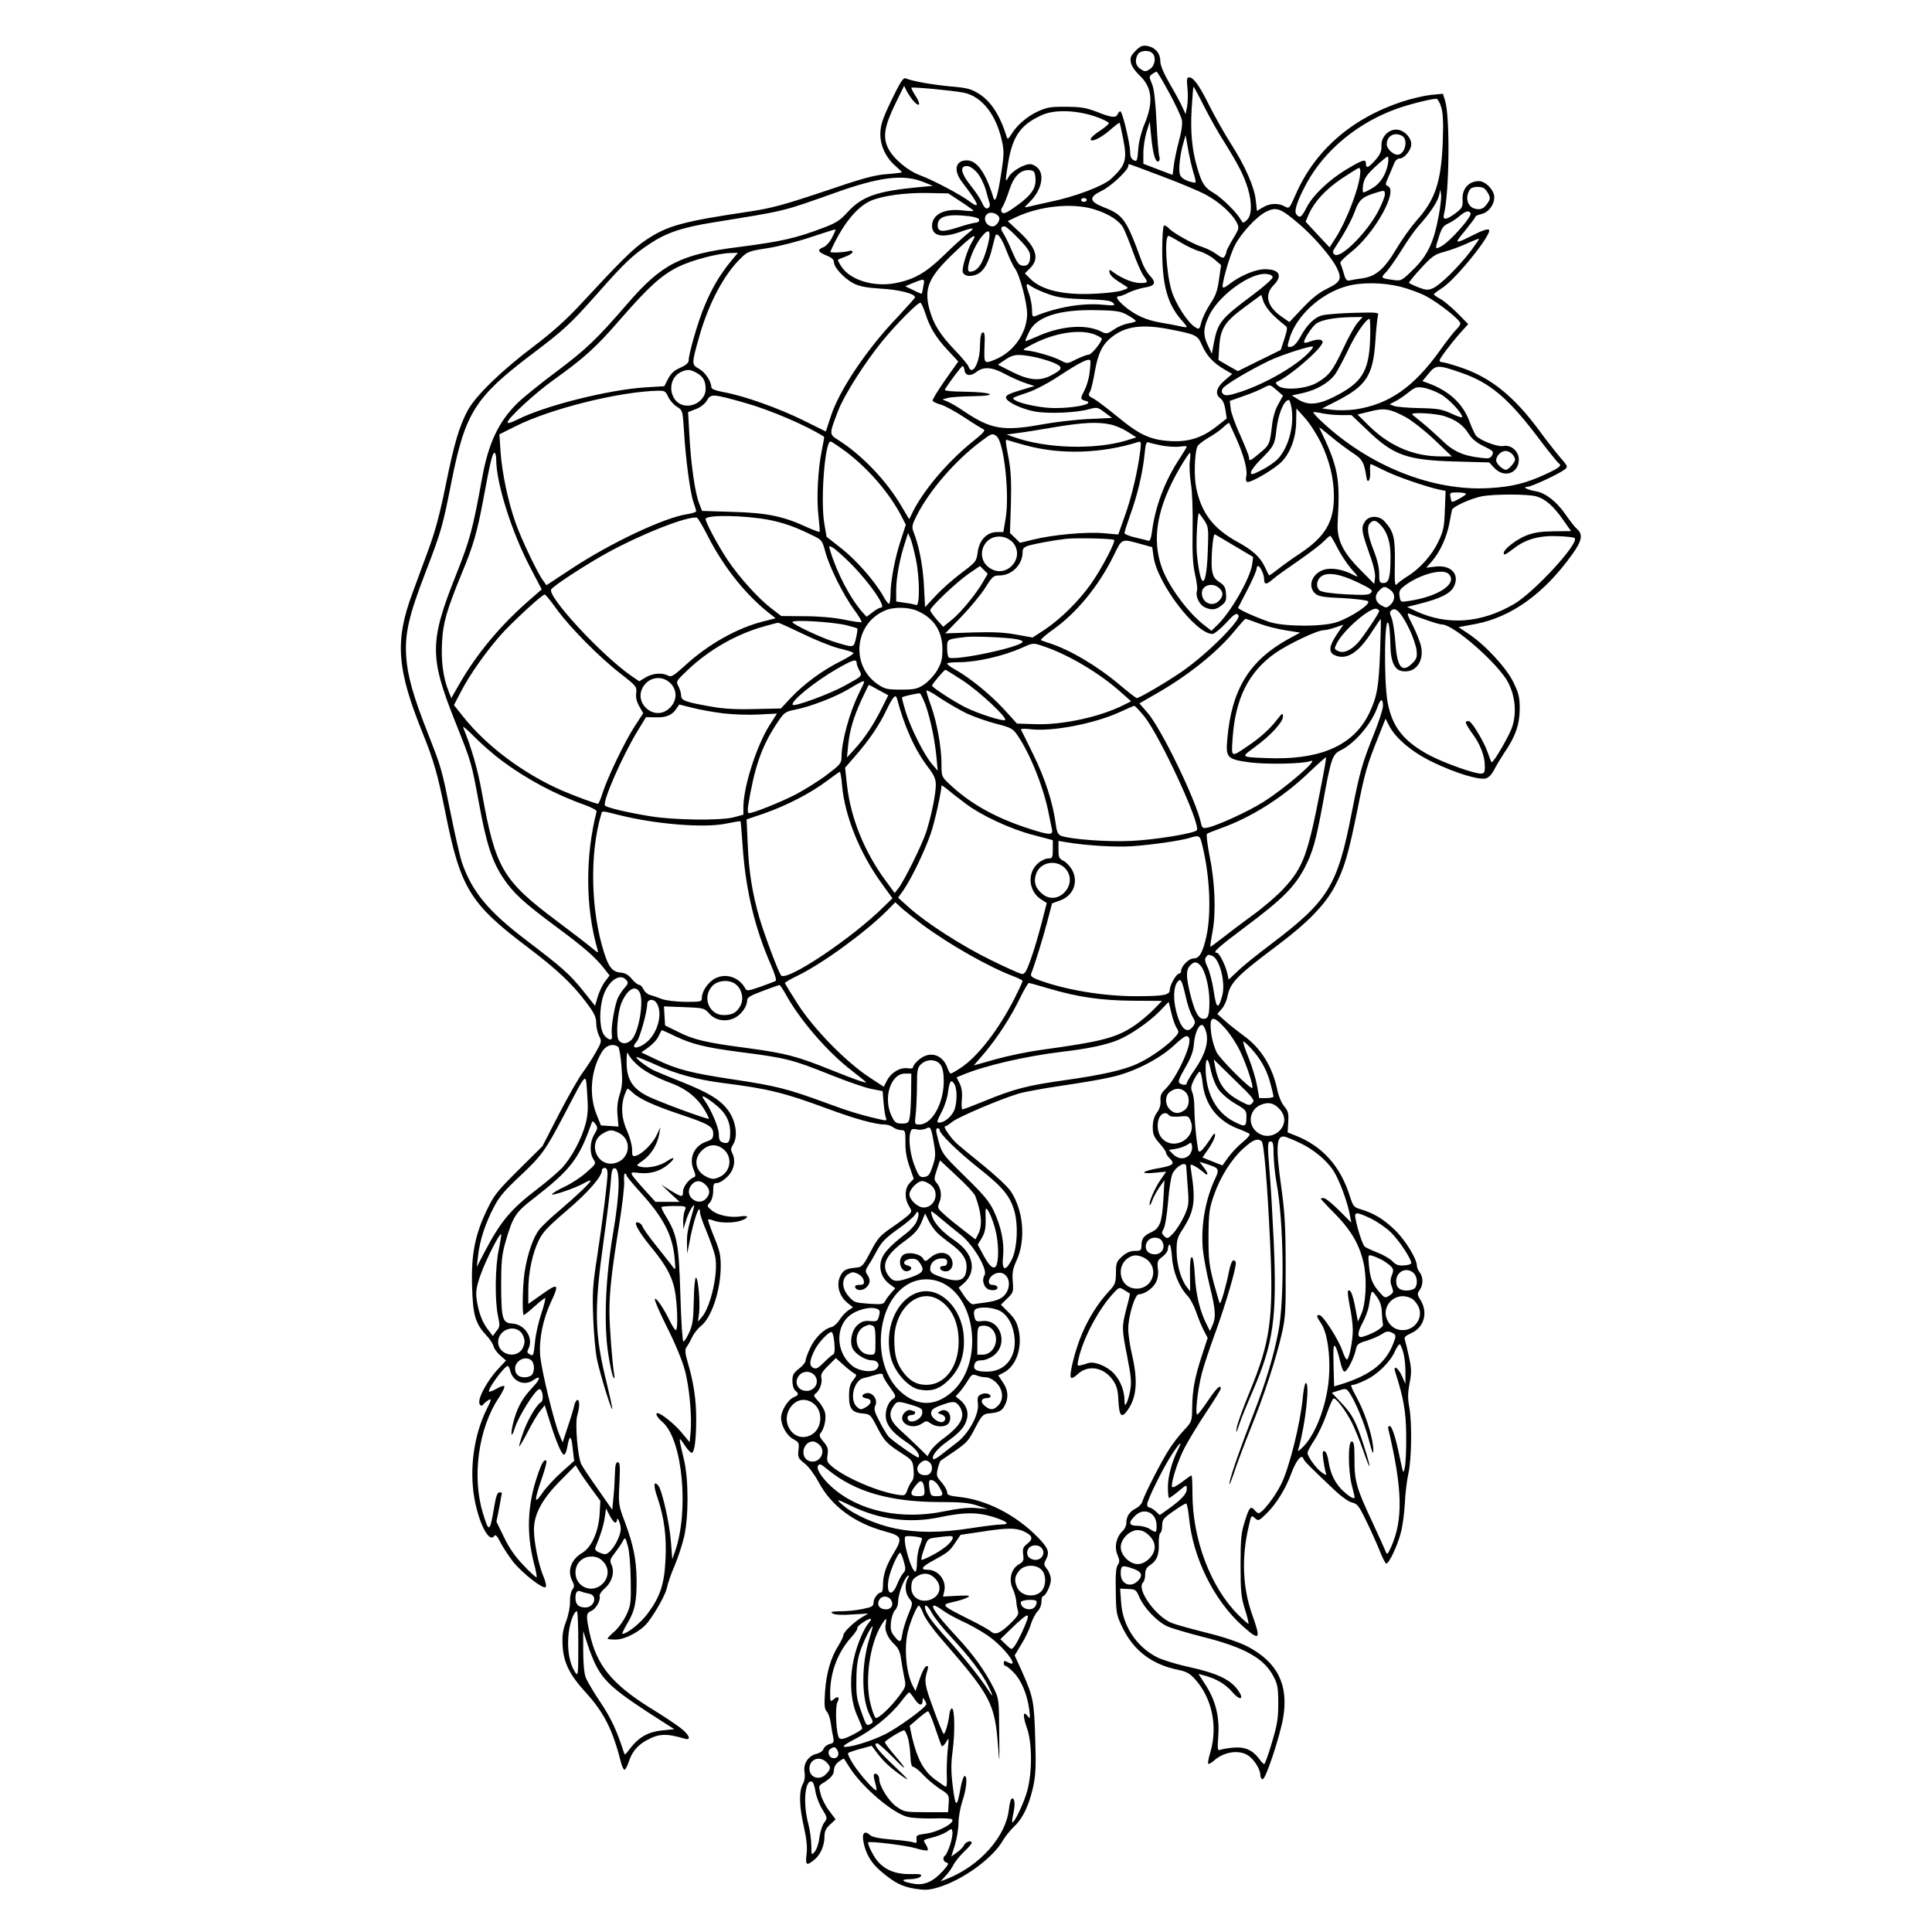 <?xml version="1.0" standalone="no"?>
<!DOCTYPE svg PUBLIC "-//W3C//DTD SVG 20010904//EN"
 "http://www.w3.org/TR/2001/REC-SVG-20010904/DTD/svg10.dtd">
<svg version="1.0" xmlns="http://www.w3.org/2000/svg"
 width="1024pt" height="1024pt" viewBox="0 0 1024 1024"
 preserveAspectRatio="xMidYMid meet">
<g transform="translate(0,1024) scale(0.1,-0.1)"
fill="#000000" stroke="none">
<path d="M6019 9971 c-26 -27 -30 -37 -25 -63 3 -18 23 -46 45 -67 68 -63 76
-142 27 -259 -16 -38 -30 -91 -33 -132 -5 -64 -7 -68 -24 -59 -13 6 -19 21
-19 42 0 45 -41 217 -52 217 -5 0 -11 -7 -14 -15 -9 -21 -32 -19 -110 12 -57
22 -86 27 -164 27 -82 1 -102 -3 -150 -25 -58 -27 -111 -73 -141 -123 -13 -21
-19 -25 -22 -15 -36 117 -84 192 -150 233 -40 25 -63 31 -150 38 -94 9 -199
27 -238 43 -12 4 -28 -21 -74 -116 -49 -102 -58 -132 -59 -178 -1 -64 31 -130
84 -174 16 -14 30 -28 30 -30 0 -2 -37 -7 -81 -10 -66 -5 -131 -23 -333 -92
-206 -69 -275 -88 -386 -105 -365 -54 -442 -76 -555 -151 -69 -46 -131 -108
-348 -342 -77 -83 -151 -149 -250 -224 -166 -125 -301 -256 -345 -333 -46 -82
-76 -183 -121 -408 -30 -147 -55 -241 -92 -340 -28 -75 -66 -179 -85 -231 -92
-249 -80 -400 56 -736 60 -149 80 -220 121 -424 79 -398 131 -482 435 -711
156 -118 236 -193 312 -294 42 -56 52 -77 52 -108 0 -21 7 -52 15 -68 15 -28
14 -32 -17 -87 -18 -32 -49 -80 -69 -107 -21 -27 -77 -126 -126 -220 l-88
-171 -126 -125 c-112 -111 -131 -135 -167 -210 -64 -133 -85 -236 -80 -405 4
-156 17 -200 77 -264 17 -18 34 -44 37 -57 3 -13 20 -35 36 -49 l30 -26 -45
-48 c-48 -52 -97 -137 -97 -171 0 -21 14 -27 25 -10 3 5 15 14 25 20 16 9 15
1 -11 -50 -67 -136 -92 -314 -65 -470 24 -136 80 -242 106 -200 6 9 16 -2 33
-36 14 -27 44 -72 66 -101 49 -61 160 -148 173 -135 5 5 0 28 -11 55 -26 61
-51 182 -51 249 0 83 44 164 141 261 l80 81 19 -31 c10 -17 39 -59 65 -94 l47
-64 -4 -71 c-6 -93 -43 -176 -93 -205 -59 -35 -80 -96 -51 -150 11 -22 11 -29
-1 -45 -7 -10 -13 -39 -12 -64 1 -25 -8 -71 -21 -105 -18 -48 -21 -74 -18
-130 6 -90 38 -153 123 -246 95 -104 143 -198 185 -366 6 -24 15 -43 20 -43 4
0 14 17 21 38 17 54 45 89 92 116 68 38 106 40 205 11 39 -12 26 21 -23 58
-24 19 -94 65 -156 103 -206 128 -288 229 -324 399 -20 94 -19 104 9 117 26
11 51 58 44 79 -2 7 10 26 29 42 37 33 52 85 34 124 -10 21 -8 29 17 61 16 21
35 48 42 62 13 25 14 24 28 -25 8 -29 14 -104 15 -180 2 -117 0 -135 -22 -182
-13 -29 -41 -69 -62 -88 -22 -19 -39 -37 -39 -40 0 -3 19 -5 43 -5 51 0 135
45 171 92 47 62 96 152 102 187 4 20 21 70 39 111 18 42 41 112 51 155 24 105
24 300 0 405 -31 130 -31 130 1 83 15 -24 33 -43 39 -43 15 0 24 71 24 179 0
102 -13 189 -42 290 -17 58 -19 76 -10 90 7 9 21 33 30 53 10 21 31 47 47 60
57 44 105 191 105 318 0 57 -6 85 -36 156 -19 47 -33 88 -31 90 2 3 16 0 31
-6 36 -13 105 -13 145 1 42 15 40 29 -3 22 -54 -9 -124 6 -154 32 -26 22 -26
24 -9 42 10 12 17 36 17 61 0 36 3 42 21 42 12 0 36 15 55 34 36 36 45 86 24
127 -8 14 -6 25 6 44 26 40 15 121 -24 176 -42 59 -102 96 -247 154 -66 26
-133 54 -150 62 -40 20 -97 64 -92 70 3 2 49 -16 104 -41 105 -48 215 -78 353
-96 246 -31 324 -51 561 -138 137 -51 248 -82 297 -82 15 0 36 -7 46 -15 11
-8 30 -15 43 -15 21 0 22 -4 22 -66 -1 -43 7 -87 22 -128 l22 -64 -22 -23
c-26 -28 -28 -80 -4 -120 17 -28 17 -30 -2 -49 -11 -10 -51 -41 -90 -67 -62
-43 -74 -57 -111 -128 -36 -69 -45 -80 -70 -83 -60 -5 -75 -13 -91 -47 -21
-45 -6 -103 37 -139 l31 -25 -26 -17 c-13 -9 -34 -31 -45 -49 -11 -18 -31 -36
-44 -39 -40 -10 -87 -57 -112 -111 -13 -27 -24 -57 -24 -66 0 -9 -16 -29 -35
-43 -29 -23 -35 -33 -35 -65 0 -22 6 -44 15 -51 20 -17 19 -24 -7 -35 -32 -14
-68 -72 -68 -109 0 -43 31 -97 67 -115 27 -15 30 -19 25 -57 -4 -38 -1 -44 32
-70 21 -16 53 -59 73 -96 68 -130 191 -221 358 -266 86 -23 90 -35 40 -117
-40 -67 -55 -113 -55 -167 0 -21 -4 -38 -9 -38 -17 0 -41 -31 -41 -54 0 -19
-8 -24 -58 -34 -32 -7 -85 -12 -118 -12 -48 -1 -55 -3 -40 -12 12 -7 50 -9
103 -5 l85 5 -34 -20 c-44 -27 -98 -79 -98 -95 0 -7 -12 -32 -26 -55 -41 -64
-64 -145 -71 -243 -5 -73 -3 -94 9 -106 8 -8 17 -34 21 -59 3 -25 9 -59 13
-76 5 -28 3 -32 -19 -38 -14 -3 -28 -15 -32 -25 -3 -11 -19 -22 -35 -26 -45
-10 -73 -52 -66 -96 4 -24 1 -47 -9 -65 -21 -40 -19 -118 6 -227 14 -64 19
-108 14 -144 -7 -59 -1 -64 40 -31 33 26 55 75 55 124 0 27 7 43 30 64 l29 27
-33 44 c-19 24 -40 64 -46 89 -11 39 -10 46 5 55 47 28 65 48 65 73 1 17 10
34 26 45 14 11 26 17 28 15 1 -1 15 -23 30 -47 65 -102 226 -240 304 -260 23
-7 84 -10 136 -9 52 2 98 0 102 -5 18 -18 -74 -68 -141 -76 -45 -6 -50 -9 -47
-30 2 -19 -1 -22 -15 -16 -10 4 -62 11 -116 15 -70 6 -104 13 -117 25 -27 24
-42 10 -34 -33 10 -63 42 -118 93 -160 73 -62 113 -82 183 -93 53 -8 73 -7
125 9 129 40 283 152 338 246 13 23 41 57 61 76 45 42 78 111 100 209 13 60
16 108 11 255 -6 199 -10 220 -68 352 l-41 90 36 60 c20 32 43 80 50 106 8 25
24 56 35 67 12 12 21 34 21 51 0 16 4 30 8 30 14 0 42 58 42 88 0 16 -9 41
-20 55 -18 23 -19 27 -5 53 19 38 11 59 -44 116 -117 119 -273 199 -417 214
-53 6 -64 10 -64 25 0 10 -13 33 -29 52 -27 30 -29 37 -21 72 5 21 12 41 17
44 5 3 36 25 69 47 72 50 77 56 118 136 28 53 38 63 62 66 58 5 74 13 89 42
22 42 19 82 -10 124 l-24 36 29 15 c65 34 99 128 80 222 -9 42 -21 64 -53 96
l-42 42 34 33 c32 31 33 36 29 89 -4 46 0 68 20 112 50 109 37 264 -30 366
-17 26 -82 86 -151 142 -67 54 -131 107 -142 118 -32 32 -67 85 -56 85 5 0 22
11 38 24 30 25 258 122 353 150 30 9 134 28 230 42 96 14 215 34 264 46 115
26 245 92 323 162 64 59 77 65 86 42 14 -37 -70 -215 -126 -268 -22 -21 -28
-35 -26 -61 2 -22 -4 -44 -19 -64 -15 -21 -22 -46 -22 -77 0 -38 6 -52 35 -85
19 -21 35 -44 35 -50 0 -6 9 -20 21 -32 28 -28 17 -37 -62 -51 -87 -15 -102
-32 -21 -24 l63 6 -31 -45 c-30 -43 -64 -124 -56 -132 2 -2 8 9 14 26 6 17 23
47 37 68 l27 38 -6 -104 c-7 -120 -18 -150 -64 -172 -40 -18 -52 -35 -52 -71
0 -25 -4 -28 -35 -28 -24 0 -45 -9 -67 -29 -30 -27 -33 -35 -33 -88 -1 -53 -4
-61 -38 -98 -56 -60 -106 -139 -142 -224 -36 -84 -69 -216 -59 -232 4 -6 17 0
34 16 56 54 141 40 190 -32 19 -28 26 -52 28 -110 5 -81 17 -93 50 -45 47 67
54 155 22 292 -11 47 -20 108 -20 136 0 67 35 184 56 184 29 0 74 31 90 62 11
21 15 46 11 74 -4 38 -1 45 24 63 16 12 29 30 29 41 0 10 4 21 9 24 4 3 10
-27 13 -67 5 -78 38 -159 84 -207 13 -14 32 -50 43 -81 10 -30 28 -74 40 -98
l22 -42 -30 -92 c-39 -119 -51 -185 -52 -277 -1 -74 -2 -76 -45 -122 -24 -25
-60 -72 -80 -104 -39 -61 -127 -233 -139 -272 -3 -12 -19 -29 -35 -37 -34 -17
-50 -43 -50 -78 0 -13 -9 -32 -20 -42 -33 -30 -45 -85 -27 -126 12 -29 12 -38
2 -53 -10 -13 -13 -53 -11 -141 2 -120 3 -125 39 -198 58 -117 154 -189 289
-217 46 -9 64 -19 92 -50 90 -100 121 -248 82 -385 -10 -31 -15 -60 -12 -63 4
-3 16 4 29 15 52 48 133 61 182 29 32 -21 65 -73 65 -103 0 -13 6 -23 13 -23
16 0 90 224 108 324 30 176 -29 295 -188 379 -43 22 -121 49 -213 72 -80 20
-164 43 -187 52 -84 31 -191 179 -155 215 7 7 12 26 12 44 0 23 7 36 25 48 36
23 49 54 47 113 -1 29 3 55 8 58 6 3 10 21 10 40 0 30 7 39 59 75 33 23 63 42
68 41 4 0 11 -33 15 -73 20 -214 133 -442 285 -577 91 -81 98 -73 49 64 -49
139 -56 296 -19 458 15 67 15 68 34 51 19 -17 21 -16 62 24 52 51 102 132 131
212 25 68 55 105 64 80 4 -14 27 -37 173 -175 31 -29 70 -56 86 -59 27 -6 37
-19 73 -94 24 -48 55 -118 71 -157 15 -38 31 -71 36 -72 13 -5 60 93 78 164 9
32 18 101 21 153 2 52 11 124 19 160 17 77 20 271 4 355 -8 44 -7 74 2 123 11
55 11 75 -3 141 -9 42 -19 83 -22 91 -5 12 5 21 34 34 68 30 90 108 50 174
-19 30 -19 35 -5 55 19 27 19 68 0 93 -8 10 -15 26 -15 35 0 37 -63 139 -118
191 -61 58 -109 87 -178 108 -38 11 -42 16 -59 69 -50 160 -146 267 -290 323
l-40 16 3 54 c3 46 0 59 -21 84 -14 16 -30 54 -37 88 -25 121 -86 220 -176
285 -27 20 -71 54 -96 76 l-46 41 24 27 c13 15 26 44 30 65 14 73 47 108 263
270 163 122 257 219 308 318 49 94 70 166 118 403 39 196 50 234 108 379 l41
103 19 -38 c35 -67 123 -141 232 -193 118 -57 243 -95 279 -86 17 4 33 21 47
49 12 23 35 61 51 85 60 87 82 151 83 232 0 66 -5 85 -34 145 -38 77 -150 198
-238 256 l-52 35 91 17 c189 36 364 162 512 370 51 71 57 104 25 133 -12 10
-39 45 -61 77 -46 67 -105 114 -157 123 -46 8 -75 23 -45 24 21 0 165 67 198
92 17 14 16 17 -25 64 -23 27 -74 92 -112 144 -135 182 -258 281 -419 334 -42
14 -84 26 -92 26 -9 0 -16 4 -16 9 0 11 63 94 113 150 l39 43 -57 58 c-32 32
-73 66 -91 76 -19 10 -34 21 -34 24 0 3 21 19 46 35 76 51 265 288 246 307 -6
6 -34 -3 -72 -22 -113 -57 -116 -56 -55 17 30 37 55 70 55 74 0 4 13 10 30 14
39 8 70 49 70 90 0 37 -46 85 -81 85 -54 0 -90 -40 -87 -97 2 -39 -1 -45 -37
-73 -49 -36 -69 -39 -62 -7 29 111 33 516 7 601 l-12 39 -64 -6 c-35 -4 -105
-20 -156 -37 -266 -89 -460 -259 -561 -492 -33 -75 -34 -75 -58 -62 -34 19
-79 17 -115 -5 l-32 -19 -6 56 c-8 73 -56 182 -133 302 -33 52 -84 142 -113
200 -54 109 -84 150 -108 150 -11 0 -13 -12 -8 -57 3 -32 2 -76 -2 -98 l-8
-40 -16 35 c-8 19 -38 75 -67 124 -33 57 -51 100 -51 121 0 42 -26 73 -67 81
-27 5 -37 1 -64 -25z m89 -13 c21 -21 14 -66 -13 -84 -23 -15 -27 -15 -50 0
-26 17 -32 45 -15 77 12 22 59 26 78 7z m89 -210 c34 -62 64 -127 67 -144 4
-19 -1 -59 -14 -106 -11 -41 -24 -100 -28 -130 l-7 -55 -77 29 -78 30 0 57 c0
32 8 82 17 112 l17 54 8 -82 c9 -91 23 -137 39 -128 6 4 7 14 4 24 -4 9 -11
90 -15 181 -6 116 -13 178 -24 205 -16 37 -16 40 0 52 10 7 21 13 24 13 4 0
34 -51 67 -112z m-1354 -45 c32 -35 39 -16 10 28 -14 22 -24 41 -22 44 6 5
213 -14 276 -26 97 -19 175 -118 205 -263 10 -45 9 -75 -6 -169 -18 -116 -31
-155 -40 -127 -42 136 -88 200 -142 200 -61 0 -72 -54 -24 -116 88 -115 101
-148 38 -101 -46 35 -192 112 -259 137 -68 25 -142 87 -171 143 -30 59 -21
116 36 234 l48 98 15 -30 c9 -16 25 -40 36 -52z m1538 -25 c28 -56 78 -145
111 -196 74 -119 101 -173 122 -241 23 -78 21 -143 -5 -167 -20 -18 -21 -18
-32 1 -21 38 -101 117 -144 142 -48 28 -63 50 -87 133 -28 93 -37 189 -30 313
4 64 8 117 10 117 2 0 27 -46 55 -102z m1257 -4 c10 -29 13 -77 9 -184 -8
-214 -40 -310 -140 -420 -28 -32 -77 -100 -107 -151 -63 -105 -107 -143 -177
-154 -27 -3 -57 -9 -68 -11 -17 -4 -23 2 -33 38 -7 24 -15 48 -18 54 -2 6 23
31 56 57 126 99 254 328 195 351 -13 5 -13 11 4 48 10 24 24 55 30 71 6 16 18
27 30 27 25 0 61 45 61 76 0 37 -41 77 -80 77 -44 0 -81 -41 -78 -88 1 -23 -6
-42 -26 -66 -39 -46 -56 -55 -56 -29 0 29 -13 26 -102 -27 -94 -56 -181 -139
-214 -205 -26 -51 -35 -56 -53 -34 -14 17 5 73 55 166 97 177 275 323 484 396
76 26 188 53 205 50 6 -2 16 -20 23 -42z m-1837 -50 c44 -15 78 -32 76 -38 -2
-6 -24 -24 -50 -41 -25 -16 -46 -35 -46 -42 -1 -21 54 5 104 49 25 22 47 39
49 37 2 -2 10 -40 19 -85 22 -112 14 -139 -64 -212 -42 -38 -188 -94 -324
-122 -49 -11 -101 -22 -115 -26 -24 -6 -23 -5 9 27 61 61 79 141 41 179 -11
11 -29 20 -40 20 -34 0 -98 -38 -114 -68 -19 -35 -19 -24 -1 84 24 135 67 194
175 243 67 31 178 28 281 -5z m1630 -104 c35 -19 16 -100 -24 -100 -24 0 -57
32 -57 55 0 44 40 67 81 45z m-1106 -194 c9 -26 14 -50 11 -53 -2 -3 -21 1
-41 8 -23 9 -38 21 -42 37 -7 29 2 107 19 164 l12 42 13 -74 c7 -41 20 -97 28
-124z m1032 48 c-10 -58 -41 -107 -83 -131 -21 -13 -43 -23 -47 -23 -5 0 -6
19 -2 41 6 34 19 53 64 95 31 29 60 53 65 54 5 0 6 -16 3 -36z m-1197 -69 c94
-35 198 -79 231 -97 68 -36 139 -99 163 -146 15 -29 15 -32 -19 -88 -19 -32
-35 -63 -35 -68 0 -6 -4 -17 -9 -25 -7 -11 -15 -9 -42 11 -19 14 -52 31 -74
38 -52 16 -157 75 -180 100 -10 11 -22 17 -26 14 -5 -3 -9 -62 -9 -132 0 -183
28 -283 100 -366 17 -18 30 -36 30 -39 0 -3 -17 -1 -37 4 -21 5 -66 13 -101
19 -77 13 -136 40 -191 86 -42 36 -51 54 -28 54 7 0 30 9 51 20 21 10 59 22
83 26 55 8 63 25 29 61 -15 15 -34 48 -43 73 -83 228 -99 251 -202 291 -79 31
-82 54 -11 88 48 23 140 109 140 131 0 5 2 10 4 10 3 0 82 -29 176 -65z m-982
21 c17 -19 38 -61 47 -93 9 -32 18 -65 21 -74 2 -9 -2 -19 -11 -23 -10 -4 -19
5 -30 29 -8 20 -35 60 -60 91 -51 64 -60 104 -21 104 15 0 35 -13 54 -34z
m2032 6 c0 -72 -69 -256 -132 -355 l-31 -48 -64 68 -63 68 17 40 c31 68 89
131 175 189 46 30 86 56 91 56 4 0 7 -8 7 -18z m-1722 -34 c5 -54 -19 -90 -97
-147 -54 -39 -72 -47 -80 -37 -7 9 -6 18 4 32 7 11 23 51 35 88 24 74 61 109
110 104 21 -3 25 -9 28 -40z m-601 -20 l58 -23 -75 -7 c-223 -21 -302 -49
-379 -134 -38 -42 -60 -56 -126 -81 -151 -57 -223 -73 -455 -103 -302 -38
-402 -89 -583 -298 -165 -191 -220 -243 -377 -361 -85 -63 -178 -139 -207
-167 -101 -100 -154 -212 -188 -399 -50 -274 -64 -326 -138 -512 -142 -358
-142 -436 2 -794 81 -203 80 -202 121 -423 38 -208 68 -300 126 -388 54 -81
108 -131 282 -260 146 -108 207 -161 253 -220 l30 -38 -24 -32 c-14 -18 -31
-55 -39 -81 l-14 -48 -67 84 c-69 85 -106 118 -302 267 -197 150 -283 254
-336 407 -11 32 -37 147 -59 256 -49 243 -50 247 -122 430 -78 198 -108 304
-115 407 -8 121 14 218 103 448 84 219 90 241 138 484 72 359 124 442 419 666
180 136 208 163 348 320 147 167 193 211 285 271 87 58 172 86 334 112 395 64
358 55 649 158 229 82 355 98 458 59z m2979 -36 c6 -4 16 -17 23 -30 10 -19
10 -28 -4 -48 -20 -30 -37 -38 -68 -30 -41 10 -54 65 -24 104 10 13 55 16 73
4z m-526 -33 c0 -12 -16 -51 -35 -88 -61 -116 -201 -255 -232 -230 -11 10 -11
16 4 38 49 75 86 142 104 191 21 59 39 76 104 96 54 17 55 17 55 -7z m285
-115 c-26 -140 -59 -208 -133 -281 -62 -61 -66 -63 -106 -57 -68 9 -70 11 -39
42 15 16 52 69 82 117 30 49 71 107 91 129 57 63 98 124 107 159 l7 32 4 -27
c2 -15 -4 -67 -13 -114z m-2532 77 c37 -24 67 -46 67 -48 0 -3 -27 -2 -60 2
-95 11 -160 -22 -160 -82 0 -54 53 -66 147 -33 76 27 85 25 43 -7 -19 -15 -76
-66 -125 -114 -98 -96 -161 -131 -261 -150 -113 -21 -236 16 -283 86 -13 19
-22 37 -20 38 2 2 21 10 43 18 21 8 36 19 35 24 -2 6 -8 8 -14 6 -24 -9 -107
-13 -104 -5 62 141 140 239 217 271 62 26 181 42 297 40 l111 -2 67 -44z m667
9 c0 -5 -7 -10 -15 -10 -8 0 -15 5 -15 10 0 6 7 10 15 10 8 0 15 -4 15 -10z
m41 -50 c77 -24 133 -60 154 -100 8 -16 31 -72 50 -125 19 -53 44 -109 55
-125 27 -38 26 -40 -17 -40 -38 0 -97 24 -142 57 -22 16 -23 16 -20 -2 4 -17
25 -35 85 -71 17 -10 15 -13 -21 -24 -22 -7 -89 -15 -148 -17 -162 -8 -279 20
-338 81 l-27 27 29 29 c50 50 32 108 -62 194 l-58 54 46 22 c127 59 299 76
414 40z m1083 -76 c77 -65 171 -174 200 -231 30 -60 23 -77 -48 -112 -46 -22
-84 -53 -133 -105 l-69 -73 -42 29 c-76 53 -92 116 -42 166 51 52 31 86 -49
85 -49 -1 -128 -34 -188 -81 -24 -18 -33 -20 -33 -10 0 33 40 169 64 216 33
65 116 155 167 180 54 27 77 18 173 -64z m-1589 36 c9 -15 -14 -50 -33 -50
-39 0 -57 51 -25 69 18 9 46 0 58 -19z m2499 21 c11 -17 -108 -151 -156 -177
-33 -17 -33 -17 -11 53 14 43 23 57 48 68 16 7 44 25 60 39 31 27 50 32 59 17z
m-2656 -17 c34 -5 52 -11 52 -20 0 -8 -8 -14 -17 -14 -10 0 -53 -11 -95 -25
-85 -27 -108 -25 -108 11 0 47 50 62 168 48z m260 -118 c47 -48 62 -71 62 -93
0 -39 -13 -55 -41 -51 -19 2 -30 18 -54 74 -16 39 -38 83 -47 97 -17 25 -15
37 7 37 7 0 40 -29 73 -64z m-988 5 c-11 -23 -32 -46 -45 -51 -35 -13 -31 -25
15 -44 28 -11 40 -22 40 -36 0 -27 55 -87 104 -112 31 -16 68 -23 146 -28 96
-5 180 -27 180 -46 0 -3 -44 -52 -97 -109 -159 -166 -305 -384 -349 -520 l-27
-82 -119 59 c-130 64 -314 130 -420 149 -47 9 -68 17 -68 27 0 31 -33 80 -66
98 -39 21 -39 26 3 173 49 173 132 329 220 413 35 35 45 38 143 53 58 9 162
36 230 59 69 23 126 41 128 40 2 -1 -6 -21 -18 -43z m825 -42 c-26 -98 -53
-139 -95 -139 -29 0 17 131 65 188 39 47 50 29 30 -49z m100 -29 c15 -38 34
-79 44 -92 26 -35 66 -186 65 -245 -3 -100 -71 -198 -168 -238 -60 -25 -61
-24 -58 66 3 64 1 80 -10 77 -9 -3 -13 -26 -14 -74 -1 -89 -42 -161 -61 -106
-3 9 -36 49 -73 87 -79 83 -114 139 -135 220 -28 110 -2 168 135 298 96 92
125 109 92 55 -26 -43 -56 -142 -49 -161 8 -21 40 -26 75 -11 36 15 63 63 82
144 7 30 15 59 17 63 10 16 33 -17 58 -83z m921 46 c31 -19 77 -41 102 -48 24
-7 60 -26 79 -43 l35 -30 -11 -76 c-8 -60 -18 -87 -46 -129 -20 -30 -41 -73
-47 -96 -11 -41 -12 -42 -35 -27 -40 26 -102 123 -123 191 -29 94 -40 292 -16
292 3 0 31 -15 62 -34z m1538 -48 c-64 -84 -163 -181 -200 -196 -26 -11 -38
-10 -76 5 -26 10 -48 21 -50 24 -1 3 27 38 64 78 58 63 73 73 122 86 30 8 83
27 118 43 35 16 65 28 67 26 2 -1 -19 -31 -45 -66z m-3922 -55 c-57 -70 -99
-141 -138 -235 -34 -81 -84 -252 -84 -289 0 -12 -15 -25 -44 -38 -33 -14 -50
-30 -65 -59 l-20 -39 -98 -6 c-196 -12 -535 -97 -681 -171 -30 -15 -52 -22
-52 -15 0 21 145 155 245 226 162 116 226 174 353 321 149 171 217 233 307
278 72 35 210 72 278 73 l38 1 -39 -47z m2873 -83 c0 -8 -47 -50 -105 -93
-168 -125 -185 -146 -206 -252 l-11 -60 -23 49 c-25 54 -22 93 12 160 53 104
216 221 298 214 23 -2 35 -8 35 -18z m-1851 -47 c-4 -21 -7 -39 -8 -40 -1 -1
-22 7 -45 19 l-43 21 43 18 c61 24 61 24 53 -18z m666 -43 c51 -18 94 -23 194
-26 102 -3 133 -7 145 -19 15 -15 10 -16 -54 -10 -107 10 -239 -12 -357 -60
-15 -6 -18 -1 -18 33 0 22 -7 59 -15 82 -21 59 -19 64 13 41 15 -10 57 -29 92
-41z m1864 40 c43 -11 103 -33 135 -50 69 -37 181 -126 181 -144 0 -7 -9 -21
-20 -31 -12 -11 -52 -62 -89 -114 -139 -194 -269 -284 -448 -311 -38 -5 -92
-6 -122 -2 l-54 7 75 38 c161 82 196 137 208 322 4 66 11 127 14 135 6 14 -10
15 -126 12 -73 -2 -149 -8 -168 -13 -43 -10 -84 -51 -119 -117 -17 -30 -34
-48 -48 -50 -21 -3 -21 -1 -11 35 33 125 167 249 309 287 78 21 192 19 283 -4z
m-671 -155 c23 -22 50 -44 58 -50 14 -9 14 -16 -3 -70 l-20 -60 -114 -56 -113
-56 -52 29 -51 30 4 66 c6 100 27 134 132 212 l91 67 12 -36 c7 -20 32 -54 56
-76z m-1848 13 c23 -73 56 -128 120 -196 l54 -58 -70 -99 c-38 -55 -68 -103
-66 -109 2 -5 22 -15 45 -21 23 -7 79 -38 126 -69 46 -31 91 -58 99 -62 12 -4
-3 -21 -56 -63 -130 -104 -258 -254 -317 -370 l-21 -43 -40 67 c-78 135 -211
274 -335 352 -50 32 -50 30 -2 155 31 82 141 256 236 372 75 91 191 208 201
201 5 -2 16 -28 26 -57z m1073 -9 c23 -13 42 -27 42 -30 0 -4 -17 -9 -38 -13
-22 -3 -56 -17 -77 -32 -38 -25 -40 -26 -73 -9 -83 39 -215 27 -341 -31 -30
-13 -55 -23 -56 -22 -2 2 7 23 19 48 38 82 161 121 361 116 106 -2 126 -6 163
-27z m1216 -41 c-15 -18 -49 -80 -76 -138 -55 -116 -73 -140 -137 -178 -56
-33 -175 -43 -206 -17 -13 11 -16 18 -8 21 69 29 243 180 243 211 0 16 -28 17
-66 3 -15 -6 -29 -8 -31 -6 -9 9 41 86 65 102 29 19 95 31 180 33 l64 1 -28
-32z m68 -85 c-6 -174 -44 -233 -195 -308 -85 -42 -138 -45 -191 -9 l-29 18
59 13 c71 16 135 53 168 96 13 17 44 75 69 127 39 85 97 170 116 170 3 0 5
-48 3 -107z m-1069 53 c148 -29 154 -32 177 -84 25 -57 60 -95 118 -129 l43
-25 -41 -35 c-44 -38 -52 -73 -21 -95 12 -8 22 -32 26 -60 l7 -46 -51 -40
c-78 -62 -149 -85 -246 -80 -107 6 -166 33 -284 131 -53 43 -108 85 -123 93
-31 16 -32 18 -19 42 5 10 16 56 24 104 17 97 41 145 93 184 71 55 158 66 297
40z m-388 -30 c19 -8 35 -18 35 -21 0 -17 -55 -85 -70 -85 -9 0 -38 -11 -65
-24 -48 -25 -48 -25 -84 -6 -41 21 -131 47 -176 52 -29 3 -28 4 25 32 119 63
257 84 335 52z m1139 -87 c-66 -74 -227 -168 -366 -215 -62 -20 -82 -23 -93
-14 -11 9 -12 17 -5 30 11 20 146 100 251 150 64 30 220 80 228 73 2 -1 -4
-12 -15 -24z m-1468 -30 c32 -6 80 -20 107 -31 54 -23 52 -35 -14 -69 -60 -30
-114 -25 -203 19 l-77 39 38 26 c43 29 64 32 149 16z m299 -84 c-3 -29 -15
-70 -26 -91 -24 -48 -24 -50 3 -58 71 -18 -104 -48 -212 -36 -70 8 -136 24
-160 39 -18 12 -20 11 65 40 40 13 112 51 168 88 109 72 160 97 166 82 2 -6 0
-34 -4 -64z m-663 13 c4 -30 32 -34 64 -9 37 29 82 26 150 -11 32 -17 81 -39
108 -48 l49 -16 -77 -23 c-58 -17 -76 -27 -74 -39 4 -23 83 -60 153 -73 70
-13 219 -7 286 12 44 12 47 11 84 -17 l39 -29 -125 -6 c-68 -3 -180 -16 -249
-29 -205 -37 -269 -25 -412 71 -31 22 -70 44 -85 50 l-28 12 25 7 c14 5 75 9
135 10 146 2 107 22 -47 24 -72 1 -104 4 -100 12 26 41 88 124 94 124 4 0 8
-10 10 -22z m2631 -13 c152 -52 249 -133 404 -337 57 -76 109 -140 114 -143
19 -12 7 -23 -68 -58 -104 -48 -178 -67 -299 -74 -299 -18 -636 116 -888 352
-27 25 -47 47 -45 50 3 2 22 0 44 -5 22 -5 67 -10 99 -10 l59 0 83 -79 c140
-135 211 -160 468 -167 l179 -5 27 -29 c52 -56 130 -29 130 44 0 45 -41 80
-83 72 -29 -6 -123 30 -144 55 -6 8 -22 41 -34 74 -36 97 -109 164 -222 205
l-28 10 33 40 c38 47 50 47 171 5z m-4053 0 c36 -19 50 -43 50 -88 0 -46 -46
-87 -96 -87 -97 0 -120 143 -29 181 30 12 43 11 75 -6z m3078 -94 l32 -28 -25
-46 c-17 -29 -29 -71 -34 -119 -11 -93 -13 -97 -66 -141 -49 -41 -55 -44 -55
-22 0 9 -21 61 -46 117 -26 56 -49 120 -51 142 l-5 41 68 24 c38 13 85 32 104
42 44 23 39 23 78 -10z m865 -19 c44 -23 117 -101 117 -123 0 -4 -26 4 -57 19
-50 23 -72 27 -168 29 -60 1 -121 6 -135 11 l-25 9 30 16 c17 8 48 29 70 47
35 28 45 31 79 25 22 -3 62 -18 89 -33z m-4092 -14 c8 -18 28 -42 46 -53 31
-20 31 -21 38 -125 9 -154 33 -331 50 -380 8 -23 15 -46 15 -50 0 -4 -21 -11
-47 -15 -121 -18 -402 -150 -612 -288 l-135 -89 -16 23 c-30 39 -117 221 -148
310 -40 114 -71 262 -79 375 l-6 92 84 42 c184 93 548 184 755 189 36 1 42 -2
55 -31z m410 -34 c132 -37 327 -121 417 -179 1 -1 -4 -33 -12 -71 -21 -99 -29
-256 -18 -349 5 -44 8 -82 6 -84 -2 -2 -34 10 -72 27 -121 56 -209 74 -389 79
l-162 5 -15 39 c-22 54 -44 209 -52 360 l-7 125 42 16 c25 10 48 28 58 46 21
36 31 35 204 -14z m2895 -30 c14 -93 -18 -209 -74 -267 -15 -16 -53 -42 -84
-58 -49 -25 -58 -27 -58 -13 0 9 23 40 51 68 70 69 76 81 84 156 9 85 40 160
66 160 4 0 11 -20 15 -46z m603 -44 c36 -20 101 -71 154 -121 l92 -88 -55 0
c-142 -1 -270 52 -379 157 l-66 65 65 16 c77 20 106 15 189 -29z m-448 -136
c45 -93 69 -190 69 -285 0 -136 -46 -214 -182 -304 -40 -26 -92 -64 -116 -83
-24 -19 -44 -33 -46 -31 -2 2 -11 21 -21 42 -25 54 -64 90 -148 136 -127 70
-190 153 -217 286 -12 57 -9 181 6 218 3 9 29 29 57 46 29 16 65 41 80 56 16
15 30 25 31 24 2 -2 19 -40 39 -84 40 -90 61 -169 52 -202 -3 -12 -1 -24 4
-27 15 -10 154 72 188 111 46 50 73 130 73 211 l1 67 45 -50 c25 -27 63 -87
85 -131z m656 140 c63 -21 99 -48 128 -94 16 -26 42 -47 79 -65 50 -24 54 -29
45 -47 -10 -18 -18 -20 -63 -14 -91 10 -146 35 -205 94 -31 29 -76 70 -101 90
-25 20 -49 40 -54 44 -18 15 123 8 171 -8z m-1770 -44 c27 -6 68 -24 92 -40
l44 -28 -54 -17 c-168 -50 -425 -42 -594 18 l-40 14 60 8 c33 4 121 18 195 31
152 25 227 29 297 14z m1280 -149 c53 -33 64 -53 75 -129 5 -41 23 -18 20 26
-2 23 0 42 3 42 3 0 36 -15 73 -34 63 -32 218 -85 290 -101 l34 -7 -4 -101
c-3 -89 -7 -110 -34 -167 -34 -72 -98 -144 -165 -185 -24 -15 -49 -34 -56 -42
-10 -12 -12 11 -10 113 2 137 -6 167 -56 222 -28 30 -80 30 -101 0 -23 -32
-20 -54 19 -164 23 -62 35 -111 33 -133 l-4 -36 -76 77 c-93 94 -124 159 -118
253 14 234 2 293 -98 499 -3 5 24 -16 59 -45 35 -30 88 -69 116 -88z m-1885
87 c39 -30 70 -308 48 -436 l-12 -72 -34 0 c-53 0 -94 -43 -102 -106 -7 -50
-9 -53 -88 -112 -45 -34 -106 -88 -136 -121 l-55 -59 -6 116 c-6 106 -26 210
-56 285 -9 24 -7 36 18 85 67 132 202 288 334 388 65 49 66 49 89 32z m153
-48 c185 -51 403 -44 597 17 16 5 17 0 12 -43 -13 -108 -46 -248 -81 -345
l-36 -102 -79 7 c-93 8 -273 -9 -372 -34 l-70 -17 -26 26 -27 26 5 155 c3 117
0 176 -12 241 -20 105 -20 103 2 94 9 -3 49 -15 87 -25z m-950 -35 c119 -90
232 -222 294 -343 l22 -43 -26 -80 c-31 -93 -54 -213 -55 -286 0 -29 -4 -53
-8 -53 -5 0 -19 18 -31 41 -44 78 -143 191 -221 252 l-79 62 -12 70 c-21 123
3 435 33 435 5 0 42 -25 83 -55z m1675 33 c30 -5 72 -8 93 -5 20 3 37 3 37 0
0 -3 -16 -30 -35 -59 -81 -121 -133 -260 -150 -397 -4 -31 -11 -47 -18 -43 -7
2 -38 10 -69 17 -32 7 -58 18 -58 24 0 6 14 49 30 95 38 103 66 222 76 318 6
62 9 72 23 67 9 -4 41 -11 71 -17z m1854 -44 c9 -8 16 -22 16 -30 0 -15 -35
-54 -48 -54 -18 0 -52 33 -52 50 0 24 26 50 50 50 10 0 26 -7 34 -16z m-5384
-30 c0 -123 80 -378 176 -563 l65 -125 -63 -55 c-153 -132 -282 -287 -373
-446 l-43 -75 -15 38 c-28 70 -40 159 -34 260 5 101 25 169 104 362 61 146 82
219 114 390 37 201 49 250 60 250 5 0 9 -16 9 -36z m3676 -10 c-3 -25 0 -77 6
-117 7 -42 11 -144 9 -242 -2 -130 1 -186 13 -239 9 -38 14 -78 10 -88 -9 -28
13 -74 42 -87 36 -16 58 -14 88 10 23 18 27 28 24 62 -2 34 -9 45 -35 62 -25
16 -33 29 -39 63 -7 47 4 195 15 190 3 -2 51 -29 105 -62 l98 -58 -5 -38 c-10
-74 -114 -256 -186 -324 l-30 -29 -35 27 c-86 65 -188 202 -226 302 -58 156
-28 326 95 537 25 42 48 77 52 77 3 0 3 -21 -1 -46z m1464 -172 c0 -7 -62 -42
-74 -42 -2 0 -6 11 -8 25 -5 24 -3 25 38 25 24 0 44 -4 44 -8z m373 -13 c47
-13 91 -51 143 -126 l41 -58 -91 -1 c-68 -1 -105 -6 -146 -22 -53 -21 -120
-73 -120 -93 0 -14 7 -11 56 26 62 48 137 68 234 63 43 -1 82 -6 86 -10 26
-26 -215 -288 -322 -350 -175 -102 -354 -114 -520 -37 l-46 22 71 18 c106 27
157 53 176 88 34 66 -13 118 -97 108 l-49 -6 32 36 c41 47 77 126 91 200 6 32
12 64 14 71 5 17 100 60 156 71 62 13 247 13 291 0z m-1761 -126 c24 -37 24
-41 19 -177 -8 -191 -38 -194 -57 -5 -6 57 2 219 11 219 1 0 13 -17 27 -37z
m-2303 1 c78 -16 140 -38 226 -81 51 -24 53 -27 70 -90 22 -81 97 -230 153
-306 24 -32 41 -61 38 -64 -3 -3 -45 3 -93 13 -55 11 -134 18 -210 18 l-122 1
-51 39 c-72 55 -172 166 -235 260 -53 81 -115 197 -115 215 0 24 211 20 339
-5z m-325 -90 c82 -160 198 -305 319 -401 l38 -30 -67 -17 c-138 -35 -293
-122 -416 -236 -58 -52 -70 -60 -87 -51 -31 17 -83 13 -120 -10 l-33 -20 -41
28 c-159 110 -452 427 -425 460 18 23 183 130 293 191 185 102 432 199 479
188 5 -1 32 -47 60 -102z m3564 63 c35 -37 52 -92 52 -164 0 -111 -8 -143 -36
-143 -22 0 -24 4 -24 50 0 32 -11 77 -30 125 -32 81 -37 124 -18 143 18 18 32
15 56 -11z m-2464 -179 c21 -100 22 -252 2 -245 -7 3 -34 9 -60 12 l-46 7 0
62 c0 66 20 170 47 251 l16 50 13 -30 c7 -17 19 -65 28 -107z m514 87 c67 -78
-28 -191 -117 -139 -88 52 -42 183 59 169 21 -2 44 -15 58 -30z m1720 -28 c18
-35 51 -85 74 -112 41 -46 41 -47 11 -32 -56 30 -118 40 -157 27 -63 -21 -87
-88 -45 -126 17 -15 43 -20 145 -24 70 -4 129 -11 135 -17 15 -15 -89 -84
-164 -110 -74 -26 -280 -25 -357 0 -75 25 -171 69 -168 76 2 3 25 48 51 98 26
51 47 99 47 108 0 8 4 15 8 15 11 0 32 -45 32 -69 0 -31 12 -31 45 -2 18 16
80 60 137 99 56 39 116 84 132 101 17 17 33 31 36 31 4 0 21 -29 38 -63z
m-1183 41 c9 -9 -67 -154 -123 -233 -64 -91 -160 -185 -243 -241 l-66 -43 -84
15 c-62 12 -122 15 -231 12 l-148 -5 88 91 c48 50 105 119 126 154 36 57 42
62 73 62 66 0 123 57 123 124 0 20 7 27 38 36 38 10 130 27 192 34 52 6 248 2
255 -6z m151 -24 l51 -14 7 -50 c19 -141 224 -410 312 -410 10 0 42 26 71 57
40 44 55 55 64 46 9 -9 2 -24 -29 -61 -57 -68 -161 -164 -246 -226 -67 -50
-245 -156 -261 -156 -4 0 -44 31 -89 69 -118 100 -265 187 -371 221 -22 7 -44
15 -48 17 -4 3 23 26 60 53 127 89 244 231 324 392 48 98 39 94 155 62z
m-1545 -103 c99 -100 189 -231 159 -231 -7 0 -28 -11 -45 -25 l-32 -24 -20 22
c-64 71 -137 209 -173 329 -8 26 -7 27 13 16 12 -6 56 -45 98 -87z m700 -94
c-37 -64 -115 -160 -166 -202 l-46 -37 -34 38 c-19 22 -34 44 -35 49 0 17 139
149 204 194 l60 41 20 -20 21 -21 -24 -42z m2467 41 c50 -50 -51 -119 -210
-143 -45 -7 -45 -7 -50 25 -4 26 0 35 26 55 80 61 203 94 234 63z m-481 -45
c71 -34 81 -42 70 -54 -10 -13 -32 -14 -134 -9 -75 4 -128 12 -138 20 -22 18
-18 56 8 75 33 24 99 14 194 -32z m-735 -30 c22 -20 23 -41 1 -65 -35 -39 -93
-14 -93 39 0 42 57 58 92 26z m906 -9 c28 -19 28 -55 1 -80 -19 -17 -23 -17
-47 -3 -34 19 -39 52 -13 78 25 25 30 26 59 5z m-4418 -102 c69 -96 229 -258
341 -344 82 -64 85 -68 81 -102 -3 -24 3 -47 17 -71 l20 -35 -46 -71 c-54 -84
-143 -270 -169 -351 -10 -32 -21 -58 -24 -58 -14 0 -118 39 -191 70 -204 89
-399 235 -522 389 l-51 64 38 73 c44 85 126 202 204 292 58 67 226 222 239
221 5 0 33 -35 63 -77z m1915 -11 c86 -39 129 -106 130 -201 0 -54 -5 -73 -28
-113 -15 -26 -47 -60 -69 -75 -37 -24 -51 -27 -123 -27 -74 0 -86 3 -124 29
-144 100 -122 321 39 390 48 21 127 19 175 -3z m2445 1 c0 -12 -85 -138 -113
-169 -39 -42 -78 -58 -106 -43 -20 10 -20 12 -5 42 36 70 179 193 211 181 7
-3 13 -8 13 -11z m162 -101 c17 -36 33 -84 36 -107 4 -36 0 -47 -21 -68 -56
-56 -82 -25 -91 107 -4 55 -13 113 -20 131 -12 29 -12 34 3 44 21 14 51 -20
93 -107z m88 53 c36 -13 73 -24 84 -24 62 -1 302 -212 351 -310 36 -72 44
-159 20 -232 -14 -45 -97 -188 -109 -188 -2 0 -11 23 -21 52 -16 49 -76 151
-96 164 -5 3 -13 3 -19 -1 -5 -3 9 -29 30 -58 45 -59 70 -123 70 -179 0 -33
-3 -38 -23 -38 -36 0 -189 55 -267 95 -139 74 -200 150 -225 280 -22 116 -17
495 6 415 4 -14 7 -59 8 -100 1 -99 22 -144 69 -148 70 -7 113 59 92 140 -7
24 -25 69 -41 101 -34 67 -35 72 -11 61 9 -4 46 -18 82 -30z m-886 -19 c37
-14 101 -30 142 -36 l75 -12 -63 -34 c-207 -115 -300 -267 -323 -529 -9 -101
-2 -108 120 -125 89 -11 280 -8 320 7 57 20 -138 -148 -253 -219 -80 -50 -241
-123 -290 -133 -27 -6 -31 -3 -37 25 -26 120 -208 495 -281 581 l-45 52 101
58 c167 97 315 217 406 329 27 33 52 61 55 61 4 0 37 -11 73 -25z m641 -142
c-7 -192 -16 -244 -56 -329 -77 -165 -242 -245 -498 -243 -69 1 -136 4 -149 8
-22 6 -18 10 41 53 83 61 147 131 147 160 -1 21 -3 20 -28 -12 -39 -51 -89
-97 -154 -141 -95 -65 -92 -66 -85 37 14 211 84 351 224 451 68 48 225 123
259 123 12 0 40 7 63 15 l41 14 -35 -52 c-39 -58 -44 -91 -16 -107 61 -32 126
4 196 112 28 42 51 77 53 77 2 1 0 -74 -3 -166z m-2832 134 c32 -8 59 -16 61
-18 2 -2 -1 -25 -7 -51 -13 -53 -9 -52 -112 -21 -69 21 -225 94 -225 106 0 14
209 1 283 -16z m-229 -46 c67 -33 153 -67 191 -77 39 -9 74 -20 78 -24 5 -4
-26 -24 -68 -45 -95 -47 -194 -120 -263 -193 l-53 -57 -137 -3 c-95 -3 -166 1
-227 12 -140 24 -165 33 -165 59 0 12 -6 34 -14 49 -14 26 -13 28 47 85 113
108 256 190 403 232 38 11 73 20 78 20 5 1 63 -26 130 -58z m1129 -28 c20 -3
37 -9 37 -14 0 -27 -359 -103 -391 -84 -5 4 -9 26 -9 50 0 48 -2 47 100 59 41
5 208 -2 263 -11z m158 -42 c126 -43 291 -142 399 -239 l55 -49 -40 -20 c-125
-63 -327 -107 -472 -101 l-93 3 -70 77 c-70 76 -177 164 -257 209 -24 13 -43
27 -43 32 0 4 26 7 58 7 99 0 238 32 342 78 57 26 56 26 121 3z m-1001 -83 c0
-7 6 -25 14 -40 17 -32 19 -30 -84 -86 -78 -42 -258 -108 -268 -98 -16 16 117
124 234 191 82 47 104 54 104 33z m566 -97 c88 -59 234 -195 221 -207 -9 -9
-143 33 -212 68 -63 32 -175 105 -175 114 0 8 64 84 71 84 3 0 46 -27 95 -59z
m-1548 -17 c32 -37 30 -88 -7 -125 -83 -83 -209 35 -132 125 37 43 101 43 139
0z m1022 11 c0 -3 -13 -31 -29 -63 -49 -100 -91 -253 -91 -338 0 -29 -9 -39
-78 -91 -42 -32 -118 -79 -167 -105 -83 -42 -223 -98 -246 -98 -6 0 -7 15 -4
38 33 202 70 310 144 425 47 72 50 74 102 85 84 16 218 68 289 111 65 39 80
46 80 36z m78 -43 l50 -27 -35 -70 c-43 -86 -90 -157 -143 -215 l-41 -45 6 62
c8 81 28 150 72 246 20 42 37 77 38 77 1 0 25 -12 53 -28z m467 -124 c38 -17
107 -42 155 -54 77 -20 88 -25 112 -60 67 -96 141 -281 167 -419 7 -33 14 -70
17 -82 6 -32 -17 -30 -143 12 -169 57 -297 130 -405 233 -37 35 -38 39 -38
103 0 88 -24 220 -55 307 -14 38 -25 75 -25 81 0 6 33 -11 73 -39 41 -27 105
-64 142 -82z m-217 39 c26 -78 48 -186 56 -277 l6 -65 -30 35 c-43 50 -114
193 -140 278 -12 40 -21 74 -19 76 8 6 85 23 94 21 5 -1 20 -32 33 -68z m-154
41 c40 -151 95 -273 166 -366 31 -40 40 -61 40 -92 0 -49 -24 -165 -51 -250
-23 -69 -116 -258 -148 -299 l-19 -24 -50 68 c-110 150 -182 327 -202 498
l-11 98 54 62 c74 85 126 161 166 245 34 70 48 85 55 60z m2576 -39 c0 -17
-22 -86 -49 -152 -62 -155 -75 -201 -117 -416 -76 -390 -124 -466 -434 -700
-69 -52 -146 -114 -171 -139 l-47 -44 -7 33 c-10 44 -43 109 -55 109 -27 0 3
27 159 144 186 139 252 205 305 305 44 85 60 141 97 341 43 240 51 262 94 283
75 36 165 141 196 230 16 45 29 48 29 6z m-3496 -40 c50 -6 134 -9 188 -6 l96
5 -39 -61 c-69 -110 -138 -324 -139 -434 l0 -41 -52 -14 c-72 -18 -316 -15
-443 6 -117 19 -227 45 -238 56 -17 16 92 266 176 402 l41 67 51 -1 c56 -2 88
12 110 46 l15 22 72 -18 c39 -10 113 -23 162 -29z m2231 -16 c85 -107 303
-579 278 -604 -18 -17 -227 -51 -350 -56 -127 -6 -320 9 -369 27 -16 7 -23 20
-28 60 -15 115 -58 247 -119 370 -34 69 -63 129 -66 133 -2 5 21 6 51 2 115
-14 344 30 480 94 35 16 66 30 70 30 3 1 27 -25 53 -56z m-3405 -235 c130 -97
285 -180 439 -234 36 -13 65 -29 63 -35 -61 -240 -59 -508 4 -729 7 -24 7 -24
-32 8 -21 18 -105 82 -186 143 -284 213 -322 278 -393 673 -22 125 -56 243
-100 350 -5 11 23 -12 61 -51 38 -38 103 -95 144 -125z m4344 -124 c-72 -375
-95 -439 -200 -553 -34 -37 -108 -101 -164 -141 -56 -41 -129 -96 -163 -123
-33 -26 -61 -46 -62 -45 -2 2 4 39 12 83 19 102 12 265 -17 404 -11 57 -17
107 -13 111 4 4 37 17 73 30 159 56 331 164 468 296 48 46 88 81 90 80 2 -2
-9 -66 -24 -142z m-2541 -7 c14 -160 93 -357 207 -515 l60 -83 -43 -42 c-169
-169 -523 -405 -548 -366 -18 28 -88 216 -114 304 -38 132 -56 244 -62 391
l-6 131 94 32 c119 42 245 107 329 170 36 27 68 50 71 50 3 1 9 -32 12 -72z
m652 -94 c83 -64 242 -138 363 -169 l102 -27 0 -49 c0 -44 -2 -48 -25 -48 -14
0 -39 -12 -55 -27 -58 -52 -48 -150 20 -191 l28 -18 -28 -109 c-16 -61 -41
-146 -57 -190 -24 -67 -32 -79 -48 -77 -11 2 -83 34 -160 72 -153 74 -347 199
-437 280 l-58 52 29 41 c44 64 115 213 145 302 21 61 56 221 56 252 0 2 15 -7
33 -22 17 -15 59 -47 92 -72z m-1837 -62 c192 -49 449 -70 566 -47 44 9 80 15
81 13 1 -1 7 -72 13 -157 17 -218 65 -415 148 -604 20 -46 31 -82 25 -85 -5
-3 -42 -17 -81 -31 -67 -23 -72 -24 -81 -7 -32 57 -99 80 -155 53 -38 -17 -74
-69 -74 -103 0 -22 -3 -23 -87 -23 -54 1 -103 7 -128 16 -22 9 -50 18 -61 21
-12 3 -27 16 -33 29 -6 13 -16 24 -23 24 -7 0 -25 14 -39 31 -17 21 -35 32
-58 34 -44 3 -65 28 -89 105 -71 222 -78 524 -16 733 6 21 0 21 92 -2z m3091
-148 c43 -165 53 -369 25 -496 -20 -88 -37 -117 -69 -117 -24 0 -65 -41 -65
-66 0 -8 -5 -14 -10 -14 -15 0 -50 -61 -50 -86 0 -28 -31 -34 -181 -34 -174 0
-376 34 -517 87 -32 12 -41 20 -37 32 20 50 60 180 84 270 l27 103 39 14 c71
24 101 93 70 158 -10 20 -31 44 -46 52 -26 13 -29 20 -29 61 l0 46 42 -7 c108
-18 262 -27 348 -21 103 7 257 29 305 44 49 15 54 13 64 -26z m-721 -138 c69
-80 -38 -200 -121 -135 -39 31 -50 65 -36 107 21 65 110 81 157 28z m-756
-298 c147 -108 353 -224 481 -272 26 -10 47 -21 47 -24 0 -4 -19 -45 -42 -91
-83 -164 -195 -310 -285 -369 -25 -17 -50 -31 -54 -31 -4 0 -12 13 -17 29 -26
73 -94 93 -151 45 -17 -14 -31 -31 -31 -38 0 -8 -10 -11 -29 -8 -40 6 -87 -22
-109 -63 l-18 -35 -79 52 c-121 80 -289 251 -374 382 -39 61 -71 113 -71 116
0 3 30 21 68 39 135 66 363 233 477 348 l40 41 37 -34 c21 -18 70 -57 110 -87z
m1533 -163 c39 -15 72 -143 53 -211 -21 -77 -31 -71 -45 23 -7 48 -22 106 -33
128 -14 29 -16 43 -8 53 12 15 11 15 33 7z m-61 -53 c24 -27 46 -115 46 -188
0 -74 -6 -93 -31 -93 -27 0 -46 35 -69 125 -24 95 -25 133 -3 157 21 23 36 23
57 -1z m-3044 -76 c11 -13 9 -19 -7 -38 -12 -12 -28 -36 -37 -54 -18 -36 -40
-165 -33 -199 5 -30 -13 -31 -38 -4 -24 26 -31 109 -15 184 19 95 92 157 130
111z m2964 -85 c9 -42 25 -90 36 -107 16 -28 17 -33 4 -52 -32 -45 -66 -15
-90 79 -17 67 -14 130 7 156 17 21 23 10 43 -76z m-2387 65 c34 -24 47 -77 28
-114 -19 -37 -43 -51 -90 -51 -77 0 -115 95 -60 154 28 30 87 36 122 11z
m1661 -24 c155 -46 280 -64 449 -65 l152 -1 -47 -48 c-26 -26 -71 -64 -101
-84 -97 -64 -169 -83 -496 -128 -66 -9 -173 -31 -237 -49 l-117 -33 57 66 c69
82 140 191 189 293 21 43 42 78 46 78 4 0 51 -13 105 -29z m-1395 -28 c75
-138 223 -309 352 -408 41 -32 75 -59 75 -61 0 -6 -60 15 -180 63 -186 75
-243 90 -448 118 -222 29 -286 44 -372 88 l-65 32 -3 50 -3 51 107 -4 c103 -4
107 -5 133 -34 33 -37 86 -46 133 -24 36 17 68 61 68 94 0 15 18 26 83 50 45
17 85 31 88 31 3 1 17 -20 32 -46z m-773 8 c24 -45 -4 -210 -41 -250 -23 -25
-52 -27 -69 -6 -17 20 -8 147 14 200 31 72 73 97 96 56z m87 -53 c35 -45 17
-142 -36 -199 -46 -48 -110 -57 -66 -9 16 18 55 157 55 197 0 26 30 32 47 11z
m2759 -136 c15 -23 14 -26 -18 -59 -40 -42 -126 -102 -190 -131 -71 -33 -185
-59 -383 -87 -200 -28 -270 -46 -428 -111 -59 -24 -111 -44 -116 -44 -4 0 -6
24 -3 53 3 37 -1 63 -12 85 l-16 32 32 13 c117 49 328 98 523 122 143 17 229
35 296 61 64 25 167 95 224 153 l49 51 14 -57 c7 -32 20 -68 28 -81z m258 -3
c26 -29 62 -84 80 -123 33 -70 71 -184 63 -192 -9 -9 -170 152 -189 189 -11
22 -24 66 -28 96 -13 98 6 106 74 30z m-101 -20 c14 -52 -6 -119 -58 -194 -25
-36 -45 -70 -45 -76 0 -11 -20 -12 -38 0 -10 6 -3 25 29 81 32 55 44 87 47
129 5 58 27 104 45 98 6 -2 15 -19 20 -38z m-2810 -23 c83 -40 163 -59 332
-81 256 -33 280 -39 495 -125 80 -32 173 -64 206 -71 l62 -12 5 -61 c3 -34 8
-69 12 -79 6 -15 4 -17 -16 -13 -109 24 -182 46 -305 92 -199 73 -261 89 -489
123 -224 34 -295 52 -408 106 l-78 37 39 28 c22 16 46 42 53 59 8 17 15 31 17
31 2 0 36 -15 75 -34z m3050 -65 c50 -55 84 -117 101 -186 9 -32 16 -63 16
-67 0 -4 -17 -8 -38 -8 l-38 0 -11 63 c-6 35 -26 103 -45 150 -20 48 -32 87
-28 87 4 0 23 -17 43 -39z m-3357 11 c6 -4 14 -51 18 -105 6 -79 4 -108 -10
-149 -11 -35 -15 -69 -11 -110 l5 -59 -46 3 -47 3 -24 60 c-41 104 -29 236 30
331 21 34 57 45 85 26z m90 -85 c39 -40 101 -74 191 -108 83 -31 143 -80 182
-150 12 -21 20 -39 18 -39 -21 0 -285 98 -332 124 -77 41 -105 91 -104 181 0
41 3 54 8 40 5 -11 21 -33 37 -48z m3092 -141 c15 -21 54 -55 88 -75 60 -35
61 -37 60 -78 -1 -46 -7 -48 -67 -17 -94 48 -149 152 -149 283 0 62 14 57 27
-11 8 -36 25 -80 41 -102z m180 -72 c-14 -14 -19 -14 -55 5 -88 45 -124 91
-142 184 l-8 42 110 -108 c101 -97 109 -109 95 -123z m-1652 201 c11 -17 16
-46 16 -88 -1 -117 -63 -227 -129 -227 -26 0 -26 0 -19 61 3 34 6 102 6 150 0
78 3 91 22 109 31 29 83 27 104 -5z m1387 -89 c12 -121 80 -208 193 -250 27
-10 53 -22 57 -26 4 -4 -12 -24 -37 -44 -25 -20 -59 -56 -76 -80 l-31 -43 -53
21 -53 21 34 49 c18 26 33 58 33 69 0 16 -7 10 -28 -24 -16 -24 -36 -50 -44
-57 -14 -11 -17 -8 -21 25 -10 61 -17 154 -17 208 0 28 -5 62 -11 76 -9 22 -7
34 10 68 12 23 25 41 30 41 4 0 11 -24 14 -54z m-1544 -58 c-1 -57 -4 -116 -8
-133 -5 -26 -10 -30 -41 -30 -31 0 -37 5 -54 39 -47 95 -6 226 71 226 l33 0
-1 -102z m-1725 -163 c-21 -81 -76 -183 -127 -237 -24 -24 -81 -73 -127 -108
-142 -108 -197 -173 -284 -340 l-39 -75 7 62 c9 79 38 169 84 256 27 53 59 90
134 160 121 114 137 136 241 334 121 231 111 221 119 106 6 -75 4 -112 -8
-158z m1956 206 c15 -29 12 -108 -5 -141 -17 -33 -52 -60 -77 -60 -15 0 -13 7
12 55 16 30 32 79 35 110 8 58 17 68 35 36z m-1707 -42 c35 -33 113 -69 251
-115 155 -52 176 -65 176 -103 0 -25 -6 -31 -34 -41 -66 -21 -96 -86 -70 -149
11 -27 12 -37 3 -40 -26 -8 -59 -51 -59 -76 0 -32 -5 -32 -66 5 l-49 31 48
-46 49 -45 -64 0 -64 0 -60 66 c-84 95 -84 94 -26 87 58 -6 110 9 152 44 41
34 38 48 -4 19 -38 -26 -103 -40 -141 -30 -25 6 -25 7 15 35 42 31 74 83 84
139 l6 35 -19 -40 c-21 -45 -75 -99 -108 -110 -21 -6 -23 -3 -23 33 0 22 -12
65 -26 97 -29 63 -35 129 -15 188 7 20 15 37 17 37 3 0 15 -9 27 -21z m2929 4
c26 -23 24 -78 -4 -97 -30 -21 -54 -20 -78 4 -27 27 -26 75 2 94 29 21 57 20
80 -1z m-2498 -61 c60 -46 86 -92 86 -154 0 -51 -9 -63 -40 -53 -15 5 -20 15
-20 43 0 35 -41 131 -76 180 -24 33 -6 27 50 -16z m3002 -35 c69 -82 -50 -186
-130 -112 -45 42 -32 115 26 139 41 18 74 9 104 -27z m-590 -28 c4 -7 25 -9
55 -7 45 5 49 3 59 -23 37 -87 -85 -163 -151 -93 -38 41 -27 134 17 134 7 0
16 -5 20 -11z m-3046 -101 c-24 -39 -26 -100 -5 -132 15 -23 14 -25 -37 -70
-28 -25 -80 -59 -114 -75 -34 -16 -65 -34 -68 -40 -9 -13 128 33 171 59 18 10
33 16 33 12 0 -10 -76 -82 -170 -162 -41 -34 -87 -78 -102 -97 -33 -42 -64
-134 -78 -228 -11 -77 -13 -225 -4 -225 3 0 29 20 56 45 28 25 53 45 57 45 4
0 -5 -37 -20 -82 -15 -45 -31 -114 -34 -155 -7 -67 -9 -72 -26 -62 -15 8 -17
14 -9 29 30 56 -17 131 -85 135 -52 3 -58 22 -59 205 0 120 4 158 21 220 41
143 54 163 150 237 199 155 241 209 309 402 4 11 8 10 20 -7 13 -19 12 -24 -6
-54z m1799 -44 c11 -62 10 -77 -6 -125 -15 -45 -22 -54 -44 -57 -23 -3 -29 3
-48 50 -25 58 -37 142 -27 182 5 22 10 25 35 20 16 -4 37 -1 48 4 24 14 28 8
42 -74z m31 67 c0 -20 93 -111 202 -198 132 -104 171 -151 194 -231 22 -76 15
-202 -14 -259 -33 -64 -53 -58 -46 15 8 73 -9 158 -48 242 -25 53 -54 87 -154
185 -125 123 -124 120 -150 228 -4 17 -2 27 5 27 6 0 11 -4 11 -9z m-1699 -16
c74 -39 56 -145 -27 -161 -92 -17 -140 108 -61 157 39 23 49 23 88 4z m3607
-52 c73 -34 143 -92 180 -149 31 -49 75 -167 87 -237 l7 -37 -65 65 c-36 36
-72 65 -81 65 -9 0 -16 -2 -16 -3 0 -2 35 -40 78 -83 89 -91 134 -173 153
-278 14 -85 7 -198 -16 -251 l-18 -40 -14 75 c-14 72 -26 100 -38 88 -4 -3 1
-40 9 -82 9 -41 16 -98 16 -125 0 -57 -18 -148 -30 -156 -5 -3 -16 18 -25 45
-20 60 -104 190 -122 190 -18 0 -17 -5 11 -48 35 -53 51 -197 36 -318 -18
-141 -76 -281 -141 -340 -21 -19 -22 -19 -16 1 36 125 60 345 38 345 -5 0 -12
-34 -16 -76 -13 -139 -71 -371 -114 -459 -36 -72 -101 -155 -121 -155 -4 0
-13 7 -20 15 -21 26 -29 17 -52 -57 -20 -63 -23 -94 -23 -233 0 -139 3 -170
23 -234 13 -40 21 -75 19 -77 -2 -2 -27 20 -56 49 -145 145 -241 400 -241 641
0 53 -2 96 -5 96 -3 0 -26 -16 -52 -36 -26 -20 -49 -31 -51 -25 -7 20 28 132
64 203 20 39 72 125 115 190 43 64 79 122 79 128 0 24 -21 5 -65 -60 -26 -39
-52 -73 -58 -77 -15 -9 0 131 23 219 10 40 45 143 76 228 51 141 104 322 104
356 0 8 -6 14 -13 14 -7 0 -17 -25 -24 -62 -14 -72 -43 -172 -48 -166 -2 1
-16 50 -32 108 -24 92 -28 122 -28 245 1 126 4 148 28 218 34 99 94 194 159
252 49 44 71 53 94 37 13 -9 30 -209 46 -545 18 -396 1 -518 -110 -787 -33
-80 -63 -163 -67 -185 -5 -36 -3 -34 13 15 10 30 44 114 75 185 107 249 125
382 108 780 -7 143 -16 310 -22 371 -12 149 -12 164 6 164 12 0 15 -14 15 -67
1 -38 7 -104 15 -148 39 -210 44 -622 10 -795 -25 -128 -67 -269 -130 -430
-72 -186 -121 -326 -129 -370 -3 -19 7 3 23 50 15 47 55 153 88 235 73 179
136 373 166 504 20 86 22 123 21 356 0 210 -5 290 -22 414 -33 233 -28 290 23
275 11 -4 44 -17 73 -31z m-584 -64 c-23 -25 -59 -24 -86 3 l-23 23 37 6 c20
3 47 13 60 21 22 15 23 15 26 -9 2 -14 -4 -33 -14 -44z m-2471 31 c53 -42 40
-124 -23 -150 -27 -11 -37 -11 -66 3 -59 29 -71 92 -25 138 35 35 77 38 114 9z
m1336 -249 c33 -87 39 -157 16 -201 l-15 -29 -61 47 c-34 26 -80 63 -102 83
-39 35 -40 37 -28 67 15 35 8 77 -16 104 -13 15 -13 22 2 67 l17 51 88 -82
c49 -45 94 -93 99 -107z m1258 158 c32 -12 34 -23 14 -65 -52 -109 -77 -250
-66 -374 4 -41 20 -127 36 -193 32 -130 35 -167 15 -212 l-13 -30 -15 30 c-37
70 -60 163 -65 263 -4 68 -10 101 -17 99 -7 -3 -10 -36 -9 -93 l1 -88 -19 24
c-31 41 -53 121 -53 190 0 56 4 72 32 114 62 97 70 148 46 305 -7 43 -7 43 17
31 13 -7 34 -22 47 -33 28 -26 29 -8 0 28 l-21 27 24 -7 c13 -4 34 -11 46 -16z
m-140 -1 c1 -7 4 -56 8 -109 7 -91 6 -99 -19 -155 -15 -32 -41 -73 -58 -91
-28 -29 -31 -30 -47 -15 -15 15 -15 20 -4 38 8 13 18 75 24 144 5 69 16 135
24 151 21 40 71 66 72 37z m-3067 -40 c-1 -46 -24 -232 -55 -438 -24 -152 -26
-195 -21 -325 3 -82 12 -184 21 -225 18 -81 74 -264 80 -258 2 2 -12 65 -30
140 -65 263 -67 385 -15 758 16 113 32 245 36 293 5 74 9 87 23 85 29 -6 26
-136 -10 -346 -40 -235 -50 -479 -25 -640 9 -57 20 -111 26 -120 7 -13 9 -10
5 13 -11 72 -25 256 -25 334 0 107 12 213 51 456 17 105 29 209 27 233 -2 23
0 42 4 42 5 0 8 -4 8 -9 0 -5 32 -44 71 -87 127 -139 174 -231 185 -357 5 -61
5 -62 -13 -38 -9 13 -48 61 -84 107 -37 46 -70 92 -74 104 -5 17 -35 30 -35
15 0 -16 35 -70 90 -136 77 -94 110 -160 121 -246 11 -86 11 -183 1 -183 -4 0
-18 20 -30 45 -34 70 -72 126 -81 121 -5 -3 24 -70 63 -148 42 -83 82 -179 95
-228 25 -90 39 -251 31 -334 l-5 -50 -44 53 c-38 45 -108 101 -126 101 -15 0
-1 -24 28 -49 105 -93 140 -471 64 -686 l-14 -39 -7 92 c-7 96 -47 274 -67
298 -25 30 -27 0 -4 -65 35 -104 49 -207 42 -329 -6 -129 -29 -197 -95 -285
-39 -52 -108 -106 -134 -107 -3 0 9 25 27 56 40 66 50 117 49 234 -2 107 -17
180 -61 300 -35 93 -36 97 -30 208 4 93 3 112 -9 112 -10 0 -14 -16 -15 -62
-1 -35 -4 -92 -8 -126 l-6 -64 -76 109 c-42 59 -81 118 -87 130 -20 36 -35
215 -23 259 14 49 14 84 1 84 -5 0 -12 -12 -16 -27 -3 -16 -18 -66 -34 -113
l-28 -85 -17 40 c-28 65 -96 344 -102 421 -7 87 15 193 57 283 47 99 39 104
-56 35 l-64 -45 0 73 c0 92 22 197 56 265 20 42 51 74 148 157 113 96 186 180
186 213 0 7 7 13 15 13 10 0 15 -10 15 -32z m520 -58 c24 -24 25 -47 3 -72
-20 -22 -51 -23 -75 -1 -22 20 -23 51 -1 75 21 24 48 23 73 -2z m1194 -1 c48
-38 22 -119 -39 -119 -31 0 -75 41 -75 70 0 26 43 70 68 70 11 0 31 -9 46 -21z
m-1305 -136 c-5 -13 -9 -41 -8 -61 l1 -37 16 52 c18 54 52 104 37 53 -30 -103
-35 -131 -34 -180 l1 -55 10 50 c23 128 58 227 58 168 0 -10 16 -56 36 -103
19 -47 39 -104 44 -127 19 -83 -22 -269 -71 -325 l-20 -23 6 44 c7 55 -5 193
-17 189 -5 -2 -10 -57 -11 -123 -2 -99 -6 -128 -24 -167 -12 -27 -26 -48 -31
-48 -5 0 -12 109 -16 248 -8 269 -17 317 -76 414 -16 25 -26 48 -24 51 3 2 34
5 69 5 63 0 64 -1 54 -25z m1641 -81 c20 -63 26 -155 14 -200 -10 -37 -36 -22
-70 42 l-32 59 22 36 c16 28 21 51 20 101 -2 58 0 62 12 45 8 -11 24 -48 34
-83z m-414 19 c-9 -17 -33 -43 -53 -58 -85 -65 -123 -106 -133 -144 -13 -48 5
-96 46 -126 l29 -21 -21 -24 c-12 -13 -26 -32 -32 -43 -9 -18 -17 -20 -87 -15
-71 5 -79 7 -106 38 -38 42 -40 94 -5 118 22 13 29 14 53 2 16 -7 29 -23 31
-36 3 -18 -1 -22 -23 -22 -17 0 -25 -5 -23 -12 7 -20 38 -21 59 -2 22 20 24
43 5 69 -11 16 -10 23 8 51 12 17 33 55 48 83 21 38 46 63 105 105 43 30 85
65 93 78 12 19 15 20 18 6 2 -9 -4 -30 -12 -47z m132 19 c26 -22 72 -59 102
-83 68 -53 147 -187 128 -216 -17 -27 -2 -70 27 -77 27 -7 48 2 40 17 -4 5
-15 9 -26 9 -30 0 -21 42 13 58 55 26 96 -35 64 -96 -17 -32 -48 -47 -116 -56
-25 -3 -52 -7 -62 -9 -10 -1 -28 16 -47 43 l-30 45 24 20 c74 64 57 160 -42
228 -64 43 -108 89 -121 126 -6 17 -9 31 -6 31 3 0 27 -18 52 -40z m-19 -76
c14 -13 46 -39 70 -56 61 -45 85 -81 84 -124 -2 -74 -40 -87 -145 -49 -39 14
-48 22 -48 40 0 32 26 55 61 55 22 0 29 -5 29 -20 0 -14 -7 -20 -21 -20 -24 0
-21 -23 5 -28 41 -8 61 45 29 80 -23 25 -66 23 -100 -6 -28 -24 -30 -24 -41
-6 -15 24 -73 36 -101 21 -40 -22 -17 -103 24 -87 22 8 19 23 -6 29 -30 8 -18
31 18 35 23 2 35 -3 47 -20 28 -40 20 -54 -43 -77 -76 -27 -95 -27 -120 5 -44
56 -18 113 88 189 49 36 68 58 84 95 l20 48 20 -40 c11 -22 32 -50 46 -64z
m2296 78 c33 -16 81 -49 107 -74 43 -42 108 -140 108 -163 0 -5 -17 -11 -39
-12 -29 -2 -43 3 -61 22 -12 13 -48 34 -79 46 -31 12 -61 26 -67 31 -11 8 -37
85 -49 146 -8 40 1 41 80 4z m-4621 -163 c-20 -90 -22 -272 -5 -352 11 -53 11
-59 -8 -82 l-19 -26 -26 34 c-31 40 -51 95 -60 162 -5 40 -1 66 22 131 28 78
100 220 108 212 2 -3 -4 -38 -12 -79z m3516 41 c22 -41 -13 -80 -59 -65 -48
15 -31 85 19 85 19 0 33 -7 40 -20z m-73 -103 c54 -55 16 -147 -62 -147 -98 0
-118 138 -25 173 24 9 63 -3 87 -26z m1236 6 c15 -8 37 -23 47 -33 16 -16 17
-23 7 -49 -9 -23 -9 -39 0 -61 10 -28 9 -32 -12 -46 -23 -15 -26 -14 -50 13
-40 44 -52 73 -59 141 -6 62 -5 63 17 56 12 -3 35 -13 50 -21z m169 -70 c20
-18 24 -63 6 -81 -7 -7 -26 -12 -43 -12 -37 0 -55 16 -55 49 0 52 54 78 92 44z
m-2495 -54 c183 -89 212 -433 48 -577 -88 -77 -182 -77 -270 0 -162 143 -134
487 48 577 54 27 119 27 174 0z m991 -55 c2 -1 -6 -37 -18 -80 -25 -98 -25
-106 5 -257 20 -103 23 -135 15 -177 -5 -28 -14 -59 -20 -68 -8 -14 -9 -11
-10 13 0 53 -21 106 -55 144 -36 39 -101 66 -135 57 -11 -4 -29 -9 -41 -12
-19 -5 -20 -3 -14 28 23 108 102 260 180 347 36 40 37 40 63 24 15 -9 28 -18
30 -19z m1336 -101 c1 -26 4 -55 6 -63 5 -15 -52 -49 -107 -65 -31 -9 -31 20
2 80 13 26 27 63 30 83 15 91 13 89 42 49 18 -25 26 -50 27 -84z m162 72 c12
-8 27 -28 34 -45 23 -56 -22 -120 -85 -120 -39 0 -69 21 -85 60 -23 56 22 120
85 120 17 0 40 -7 51 -15z m-2835 -53 c12 -5 14 -14 8 -37 -8 -28 -11 -30 -47
-27 -30 3 -45 -2 -66 -20 -32 -27 -45 -92 -26 -127 15 -29 68 -61 101 -61 34
0 47 -29 22 -48 -24 -18 -88 -9 -122 16 -86 64 -98 198 -23 265 39 35 116 55
153 39z m649 -10 c44 -24 73 -81 78 -151 6 -101 -55 -171 -147 -171 -57 0 -75
11 -66 39 5 15 15 21 37 21 18 0 45 11 64 25 81 62 37 195 -61 183 -31 -4 -35
-1 -41 25 -4 20 -2 32 7 38 24 15 93 10 129 -9z m-676 -78 c13 -5 16 -22 16
-80 0 -74 0 -74 -27 -74 -83 0 -101 124 -23 153 8 3 16 6 17 6 1 1 8 -2 17 -5z
m641 -27 c35 -51 1 -127 -57 -127 l-28 0 0 74 c0 63 3 75 18 78 27 6 51 -3 67
-25z m-2505 -7 c11 -11 20 -33 20 -50 0 -17 -9 -39 -20 -50 -42 -42 -120 -12
-120 47 0 61 78 95 120 53z m4634 -34 c-38 -124 -121 -193 -296 -246 l-27 -8
-3 114 c-2 94 -1 111 10 97 6 -9 17 -43 24 -75 7 -32 17 -58 24 -58 14 0 51
72 60 117 6 28 13 34 58 47 28 9 64 24 80 35 23 15 33 17 53 8 17 -8 22 -15
17 -31z m-2972 -23 c4 -38 1 -59 -6 -62 -6 -2 -28 -21 -49 -42 -32 -32 -42
-37 -58 -28 -21 11 -19 39 9 94 18 37 72 95 88 95 7 0 13 -23 16 -57z m3017
-57 c6 -25 11 -71 10 -103 l0 -58 -19 43 c-20 44 -48 60 -35 20 44 -137 57
-209 58 -333 1 -71 -2 -148 -7 -170 -8 -40 -8 -40 -27 50 -22 109 -43 171 -55
167 -5 -2 -8 -7 -7 -10 77 -324 81 -488 15 -634 -17 -37 -21 -40 -27 -23 -4
11 -36 81 -71 157 -83 176 -96 219 -95 334 0 75 -3 94 -15 94 -20 0 -19 -156
1 -233 8 -32 15 -60 15 -62 0 -13 -23 -2 -55 27 -45 39 -73 93 -83 159 -4 30
-13 54 -21 57 -11 4 -13 -5 -7 -47 4 -28 10 -58 13 -67 5 -15 4 -15 -19 0 -29
19 -78 85 -78 106 0 7 17 38 37 68 20 31 49 92 64 136 16 45 32 82 37 84 13 4
64 -63 97 -128 15 -30 43 -98 61 -150 42 -121 44 -101 3 27 -41 128 -61 166
-121 229 l-49 52 37 12 c33 11 39 11 52 -6 32 -42 83 -165 107 -254 17 -66 24
-84 24 -60 1 58 -36 181 -78 263 -46 88 -46 87 -28 87 6 0 36 11 64 25 62 28
132 96 157 154 10 22 22 38 26 36 4 -3 13 -25 19 -49z m-4621 -38 c7 -7 12
-24 12 -38 0 -14 -5 -31 -12 -38 -7 -7 -24 -12 -38 -12 -32 0 -50 17 -50 46 0
44 58 72 88 42z m1707 -66 c17 -9 17 -11 -3 -37 -17 -21 -22 -41 -22 -85 0
-67 16 -87 74 -92 37 -3 41 -7 72 -67 41 -79 52 -91 129 -141 61 -39 63 -43
67 -88 3 -30 0 -53 -9 -63 -7 -8 -18 -29 -24 -46 -10 -29 -13 -31 -47 -26
-106 15 -281 90 -352 150 -26 22 -29 29 -24 62 5 31 1 43 -21 69 -21 25 -25
35 -16 46 19 22 31 75 24 107 -3 16 -19 44 -35 61 -26 28 -28 33 -14 43 21 16
36 58 29 84 -4 15 5 32 36 62 l41 41 39 -35 c21 -19 46 -39 56 -45z m-1821 13
c15 -59 76 -83 124 -49 40 28 37 5 -5 -39 -51 -54 -77 -98 -97 -166 -23 -79
-19 -120 4 -46 19 59 104 195 127 202 18 6 28 -58 10 -69 -24 -13 -75 -101
-97 -169 -12 -34 -20 -63 -18 -65 2 -1 23 34 46 79 23 45 53 95 66 110 l23 29
27 -86 c34 -109 63 -176 75 -176 6 0 13 17 17 38 12 69 22 68 29 -3 l8 -68
-67 -60 c-37 -33 -83 -83 -102 -111 -43 -64 -44 -42 -3 76 17 49 28 92 25 95
-12 12 -26 -12 -50 -85 -51 -153 -56 -299 -17 -454 11 -40 17 -75 15 -78 -3
-2 -34 26 -69 63 -45 47 -77 93 -104 150 l-40 82 15 75 c7 41 14 76 14 78 0 1
-6 2 -14 2 -9 0 -18 -22 -25 -67 -25 -147 -29 -150 -61 -45 -60 192 -25 452
84 614 19 29 32 56 29 61 -2 4 -21 -1 -40 -13 -20 -11 -38 -18 -41 -16 -10 11
81 136 99 136 4 0 10 -11 13 -25z m1610 -21 c33 -32 9 -86 -39 -86 -48 0 -70
48 -38 84 20 22 56 23 77 2z m366 -5 c0 -7 16 -34 36 -61 35 -49 35 -50 15
-64 -30 -21 -45 -77 -32 -117 13 -37 43 -69 113 -116 40 -27 68 -64 56 -76 -5
-5 -139 89 -159 111 -9 11 -31 47 -48 81 -25 46 -30 65 -23 80 19 36 -17 81
-53 67 -22 -9 -18 -22 8 -26 30 -4 28 -29 -5 -47 -24 -14 -28 -14 -47 3 -40
37 -16 140 36 152 15 3 39 10 53 14 36 12 50 12 50 -1z m546 -9 c15 0 38 -12
55 -29 36 -36 40 -90 9 -121 -25 -25 -41 -25 -70 -2 -26 21 -20 42 11 42 10 0
19 4 19 9 0 15 -31 21 -52 10 -17 -9 -19 -18 -15 -50 7 -55 -50 -160 -113
-206 -25 -19 -61 -47 -81 -63 -20 -16 -39 -27 -42 -24 -13 14 20 56 74 94 69
49 96 81 105 125 7 37 -7 71 -40 97 l-21 17 21 23 c11 13 31 40 43 60 20 33
25 36 47 28 14 -6 37 -10 50 -10z m-913 -140 c52 -41 44 -136 -15 -166 -92
-47 -171 73 -102 155 31 37 78 42 117 11z m520 -7 c52 -16 57 -21 55 -43 -5
-40 -78 -63 -78 -24 0 8 9 14 20 14 11 0 20 5 20 10 0 6 -2 10 -4 10 -2 0 -11
3 -19 6 -8 3 -22 -2 -31 -11 -48 -49 32 -101 92 -59 20 14 24 14 44 0 33 -23
85 -21 98 4 21 40 -12 82 -48 60 -15 -9 -14 -10 6 -16 23 -7 30 -28 12 -39
-19 -12 -65 19 -65 44 0 18 10 27 50 42 64 24 80 24 99 -3 36 -52 13 -100 -81
-170 -31 -22 -62 -53 -71 -68 l-16 -28 -53 52 c-29 28 -73 70 -98 92 -49 46
-58 81 -29 122 18 27 24 27 97 5z m-491 -210 c43 -39 -4 -109 -57 -85 -47 22
-28 102 24 102 8 0 23 -7 33 -17z m1902 -25 c-32 -63 -54 -142 -54 -200 0 -32
3 -58 6 -58 3 0 26 16 50 36 43 36 44 36 44 12 0 -26 -28 -56 -99 -107 l-44
-31 -22 20 c-12 11 -27 20 -33 20 -7 0 -12 7 -12 16 0 23 82 189 129 262 43
66 62 83 35 30z m-1314 -72 c19 -23 8 -61 -18 -64 -44 -7 -67 32 -36 62 19 20
38 20 54 2z m-537 -40 c141 -113 324 -166 580 -167 120 0 164 -4 207 -19 l55
-18 -60 5 c-41 4 -95 -2 -169 -17 -231 -48 -456 1 -598 129 -51 46 -83 95 -73
111 9 15 13 13 58 -24z m580 -79 c30 -48 29 -57 -7 -57 -31 0 -34 3 -39 37 -4
20 -4 40 -1 44 7 12 31 0 47 -24z m-79 7 c3 -9 6 -27 6 -40 0 -21 -5 -24 -35
-24 -41 0 -45 15 -14 54 24 30 34 33 43 10z m-388 -113 c155 -76 314 -97 478
-62 124 26 196 27 280 1 75 -24 93 -40 43 -40 -19 0 -92 -9 -163 -20 -162 -25
-283 -25 -401 -1 -100 21 -216 72 -273 121 -44 37 -37 37 36 1z m-1246 -91 c6
0 10 6 10 13 0 26 20 -19 20 -46 0 -33 -30 -95 -59 -121 -18 -16 -24 -17 -51
-6 -23 9 -29 17 -24 29 28 66 42 113 49 156 l7 50 19 -37 c11 -21 24 -38 29
-38z m2850 40 c12 -12 20 -33 20 -55 0 -40 -2 -41 -36 -19 -13 9 -43 17 -64
17 -47 0 -52 16 -15 52 29 30 68 32 95 5z m-683 -87 c46 -22 51 -39 18 -65
-23 -18 -26 -27 -22 -58 4 -31 1 -38 -24 -52 -39 -23 -54 -79 -32 -127 9 -20
18 -49 19 -66 1 -16 5 -40 9 -52 6 -18 -2 -31 -39 -67 -55 -53 -81 -64 -104
-43 -9 8 -62 38 -117 65 -147 74 -149 76 -84 91 30 6 64 17 76 24 19 10 10 12
-53 9 l-76 -4 7 30 c12 56 -32 112 -89 112 -41 0 -31 16 32 50 75 41 85 48
116 95 l27 40 107 16 c140 22 187 22 229 2z m664 -22 c20 -20 29 -39 29 -61 0
-43 -47 -90 -90 -90 -43 0 -90 47 -90 90 0 43 47 90 90 90 22 0 41 -9 61 -29z
m-1205 -14 c2 -2 -3 -20 -11 -40 -8 -20 -15 -59 -15 -87 0 -27 -4 -50 -8 -50
-22 0 -70 169 -53 186 6 6 79 -1 87 -9z m164 5 c0 -21 -37 -55 -96 -88 -36
-20 -67 -34 -70 -31 -3 2 3 29 14 58 18 53 19 54 63 60 69 9 89 10 89 1z m468
-54 c30 -30 0 -75 -42 -64 -29 7 -40 31 -26 57 12 21 50 25 68 7z m-728 -73
c11 -39 11 -48 -3 -63 -8 -9 -23 -36 -32 -59 -29 -72 -60 -52 -45 29 9 47 49
138 61 138 3 0 12 -20 19 -45z m-1595 0 c34 -33 34 -84 -1 -119 -55 -55 -144
-18 -144 59 0 49 36 85 85 85 25 0 44 -8 60 -25z m2325 -45 c24 -24 26 -76 5
-107 -31 -44 -111 -37 -134 13 -16 36 -14 58 10 88 26 33 88 37 119 6z m485 6
c47 -16 54 -37 26 -65 -39 -39 -91 -17 -91 38 0 45 6 47 65 27z m-1050 -51
c41 -40 29 -95 -25 -114 -52 -18 -100 13 -100 63 0 36 7 48 35 64 32 18 64 14
90 -13z m-145 -4 c-16 -31 -12 -76 9 -103 20 -25 20 -25 -6 -88 -14 -35 -28
-81 -31 -102 -6 -45 -13 -47 -42 -10 -18 21 -21 37 -18 74 3 25 12 54 21 63
10 9 17 29 17 44 0 46 38 141 57 141 2 0 -1 -9 -7 -19z m1229 -97 c26 -58 93
-128 146 -153 24 -11 108 -36 187 -56 224 -56 328 -114 378 -211 22 -42 25
-62 25 -144 0 -79 -6 -114 -34 -207 -18 -62 -37 -113 -40 -113 -4 0 -17 13
-29 30 -34 45 -76 63 -136 57 -28 -2 -58 -8 -68 -11 -15 -7 -16 1 -11 73 7
102 -14 188 -67 270 l-38 59 36 -10 c62 -17 108 -45 145 -88 37 -43 62 -39 33
5 -40 62 -111 96 -270 131 -61 13 -134 36 -163 50 -110 56 -183 167 -191 291
l-5 73 42 -2 c39 -1 43 -4 60 -44z m-2916 19 c46 -9 28 -73 -21 -73 -35 0 -52
16 -52 50 0 32 9 43 29 35 9 -4 28 -9 44 -12z m1600 -34 c15 -24 1 -49 -26
-49 -35 0 -52 23 -37 50 13 24 47 24 63 -1z m770 -5 c3 -4 2 -15 -4 -25 -17
-33 -79 -19 -79 18 0 13 71 19 83 7z m-599 -67 c9 -24 51 -83 94 -132 265
-305 284 -341 302 -572 7 -101 8 -96 6 72 -1 174 -2 182 -28 235 -47 94 -107
178 -202 280 -95 102 -137 160 -115 160 7 0 27 -11 45 -25 19 -14 64 -39 100
-56 37 -16 98 -50 135 -75 88 -58 183 -184 110 -144 -17 9 -21 8 -21 -5 0 -8
4 -15 10 -15 5 0 25 -16 44 -36 40 -42 70 -114 81 -194 6 -49 5 -53 -8 -36
-25 33 -27 2 -5 -60 28 -77 30 -228 4 -330 -15 -62 -72 -182 -81 -172 -2 2 1
25 7 51 10 49 5 83 -11 73 -4 -3 -11 -29 -14 -58 -17 -142 -151 -294 -322
-364 l-40 -16 26 29 c15 15 34 42 42 58 8 17 34 48 56 70 23 21 41 43 41 47 0
16 -30 8 -40 -11 -5 -11 -23 -29 -39 -40 l-29 -21 19 61 c10 33 19 85 19 115
0 30 9 80 19 112 23 68 30 134 15 139 -6 2 -16 -25 -23 -64 -19 -107 -27 -106
-41 7 -10 78 -10 123 -1 189 13 100 11 226 -4 226 -5 0 -11 -13 -13 -30 -5
-45 -22 -105 -30 -105 -4 0 -29 60 -55 133 -47 128 -50 147 -31 206 5 18 4 23
-7 19 -8 -2 -24 -33 -35 -68 l-22 -63 -15 29 c-34 67 -46 197 -26 283 12 54
49 141 59 141 4 0 15 -19 24 -43z m46 2 c12 -22 57 -79 102 -127 94 -101 160
-187 194 -254 32 -64 30 -72 -4 -17 -37 56 -132 176 -208 259 -75 82 -110 129
-119 158 -11 37 13 25 35 -19z m-1875 -163 c0 -165 -1 -173 -17 -149 -28 44
-41 109 -36 186 4 66 28 137 46 137 4 0 7 -78 7 -174z m2380 132 c-11 -36 -51
-121 -68 -143 -15 -20 -16 -20 -45 8 l-30 29 66 64 c72 68 87 76 77 42z m-837
-15 c-30 -34 -66 -119 -83 -197 -24 -108 -17 -223 19 -301 14 -32 26 -61 26
-66 0 -5 -25 -21 -55 -36 -42 -21 -58 -24 -67 -15 -16 16 -23 163 -10 189 15
27 3 37 -20 16 -17 -15 -18 -14 -18 38 1 107 41 213 111 290 21 23 36 46 33
50 -5 9 53 49 70 49 5 0 2 -8 -6 -17z m86 -12 c-7 -33 12 -75 50 -110 17 -16
27 -39 31 -70 4 -25 11 -69 17 -98 11 -51 10 -52 -26 -101 -43 -59 -113 -125
-125 -117 -5 2 -17 34 -26 69 -33 122 -7 320 57 424 24 39 29 40 22 3z m-85
-72 c-45 -143 -44 -321 1 -410 20 -37 20 -38 1 -48 -17 -9 -21 -4 -39 47 -32
89 -34 98 -33 192 0 61 6 106 20 148 18 53 57 132 66 132 2 0 -6 -27 -16 -61z
m-1451 -145 c47 -91 104 -140 347 -295 l69 -44 -59 -6 c-85 -8 -134 -38 -189
-114 -12 -16 -15 -17 -19 -5 -35 112 -69 185 -125 268 -36 53 -71 113 -78 132
-8 20 -13 79 -13 140 l0 105 23 -70 c12 -38 32 -88 44 -111z m1690 -180 c23
-35 42 -38 42 -6 0 15 2 15 10 2 5 -8 10 -18 10 -22 0 -17 -156 -130 -223
-162 -76 -37 -186 -70 -214 -64 -9 2 17 20 59 41 89 45 188 126 242 196 21 28
41 51 45 51 3 0 16 -16 29 -36z m108 -151 c16 -49 32 -92 35 -97 4 -4 14 5 23
20 16 28 16 27 9 -41 -4 -38 -6 -98 -5 -132 2 -35 0 -63 -4 -63 -4 0 -30 18
-59 39 -59 45 -92 105 -119 215 -9 38 -15 70 -14 70 2 1 22 18 46 39 23 20 46
37 51 37 4 0 21 -39 37 -87z m-145 -50 c6 -20 13 -64 14 -97 2 -43 6 -61 16
-61 7 0 31 -19 52 -42 21 -23 61 -56 88 -74 49 -31 50 -32 47 -78 l-3 -46
-116 0 c-111 0 -117 1 -157 29 -41 28 -92 110 -92 147 0 19 -17 35 -27 25 -4
-3 -1 -23 5 -43 6 -20 9 -39 7 -41 -7 -8 -84 78 -122 136 -19 30 -32 57 -28
60 3 4 33 14 66 23 l59 16 27 -36 c36 -48 73 -82 136 -126 42 -30 34 -19 -46
57 -89 85 -113 118 -87 118 5 0 42 -33 81 -72 78 -81 82 -74 7 13 -26 30 -48
60 -48 65 0 8 86 62 102 63 3 1 12 -15 19 -36z m-372 -71 c12 -23 -1 -45 -25
-40 -23 4 -31 37 -12 49 19 13 26 11 37 -9z m-59 -62 c26 -26 25 -36 -4 -65
-34 -34 -86 -16 -86 31 0 50 54 70 90 34z m-58 -155 c4 -26 20 -69 36 -94 28
-46 28 -47 10 -72 -10 -13 -21 -48 -25 -77 -3 -30 -14 -63 -24 -75 -18 -22
-18 -22 -19 32 0 29 -7 81 -16 115 -29 106 -18 236 19 223 7 -2 15 -25 19 -52z
m713 -285 c-9 -27 -21 -52 -26 -55 -15 -10 -10 -33 8 -37 14 -3 10 -11 -20
-45 -51 -56 -97 -76 -150 -68 -66 11 -80 24 -26 25 28 0 51 6 58 14 10 12 1
14 -56 13 -80 -1 -137 24 -177 75 -23 31 -50 88 -44 93 8 8 201 -16 251 -31
31 -10 60 -14 63 -11 4 4 0 17 -9 31 -16 24 -16 24 31 36 27 6 61 20 78 30 29
20 29 20 32 0 2 -11 -4 -43 -13 -70z"/>
<path d="M4867 3390 c-119 -37 -186 -204 -143 -354 22 -74 93 -151 149 -161
64 -12 107 2 158 53 59 60 84 133 77 232 -11 151 -130 265 -241 230z m109 -39
c69 -42 106 -121 105 -226 -1 -130 -73 -225 -171 -225 -52 0 -89 21 -125 70
-33 45 -45 90 -45 170 0 163 128 277 236 211z"/>
</g>
</svg>
